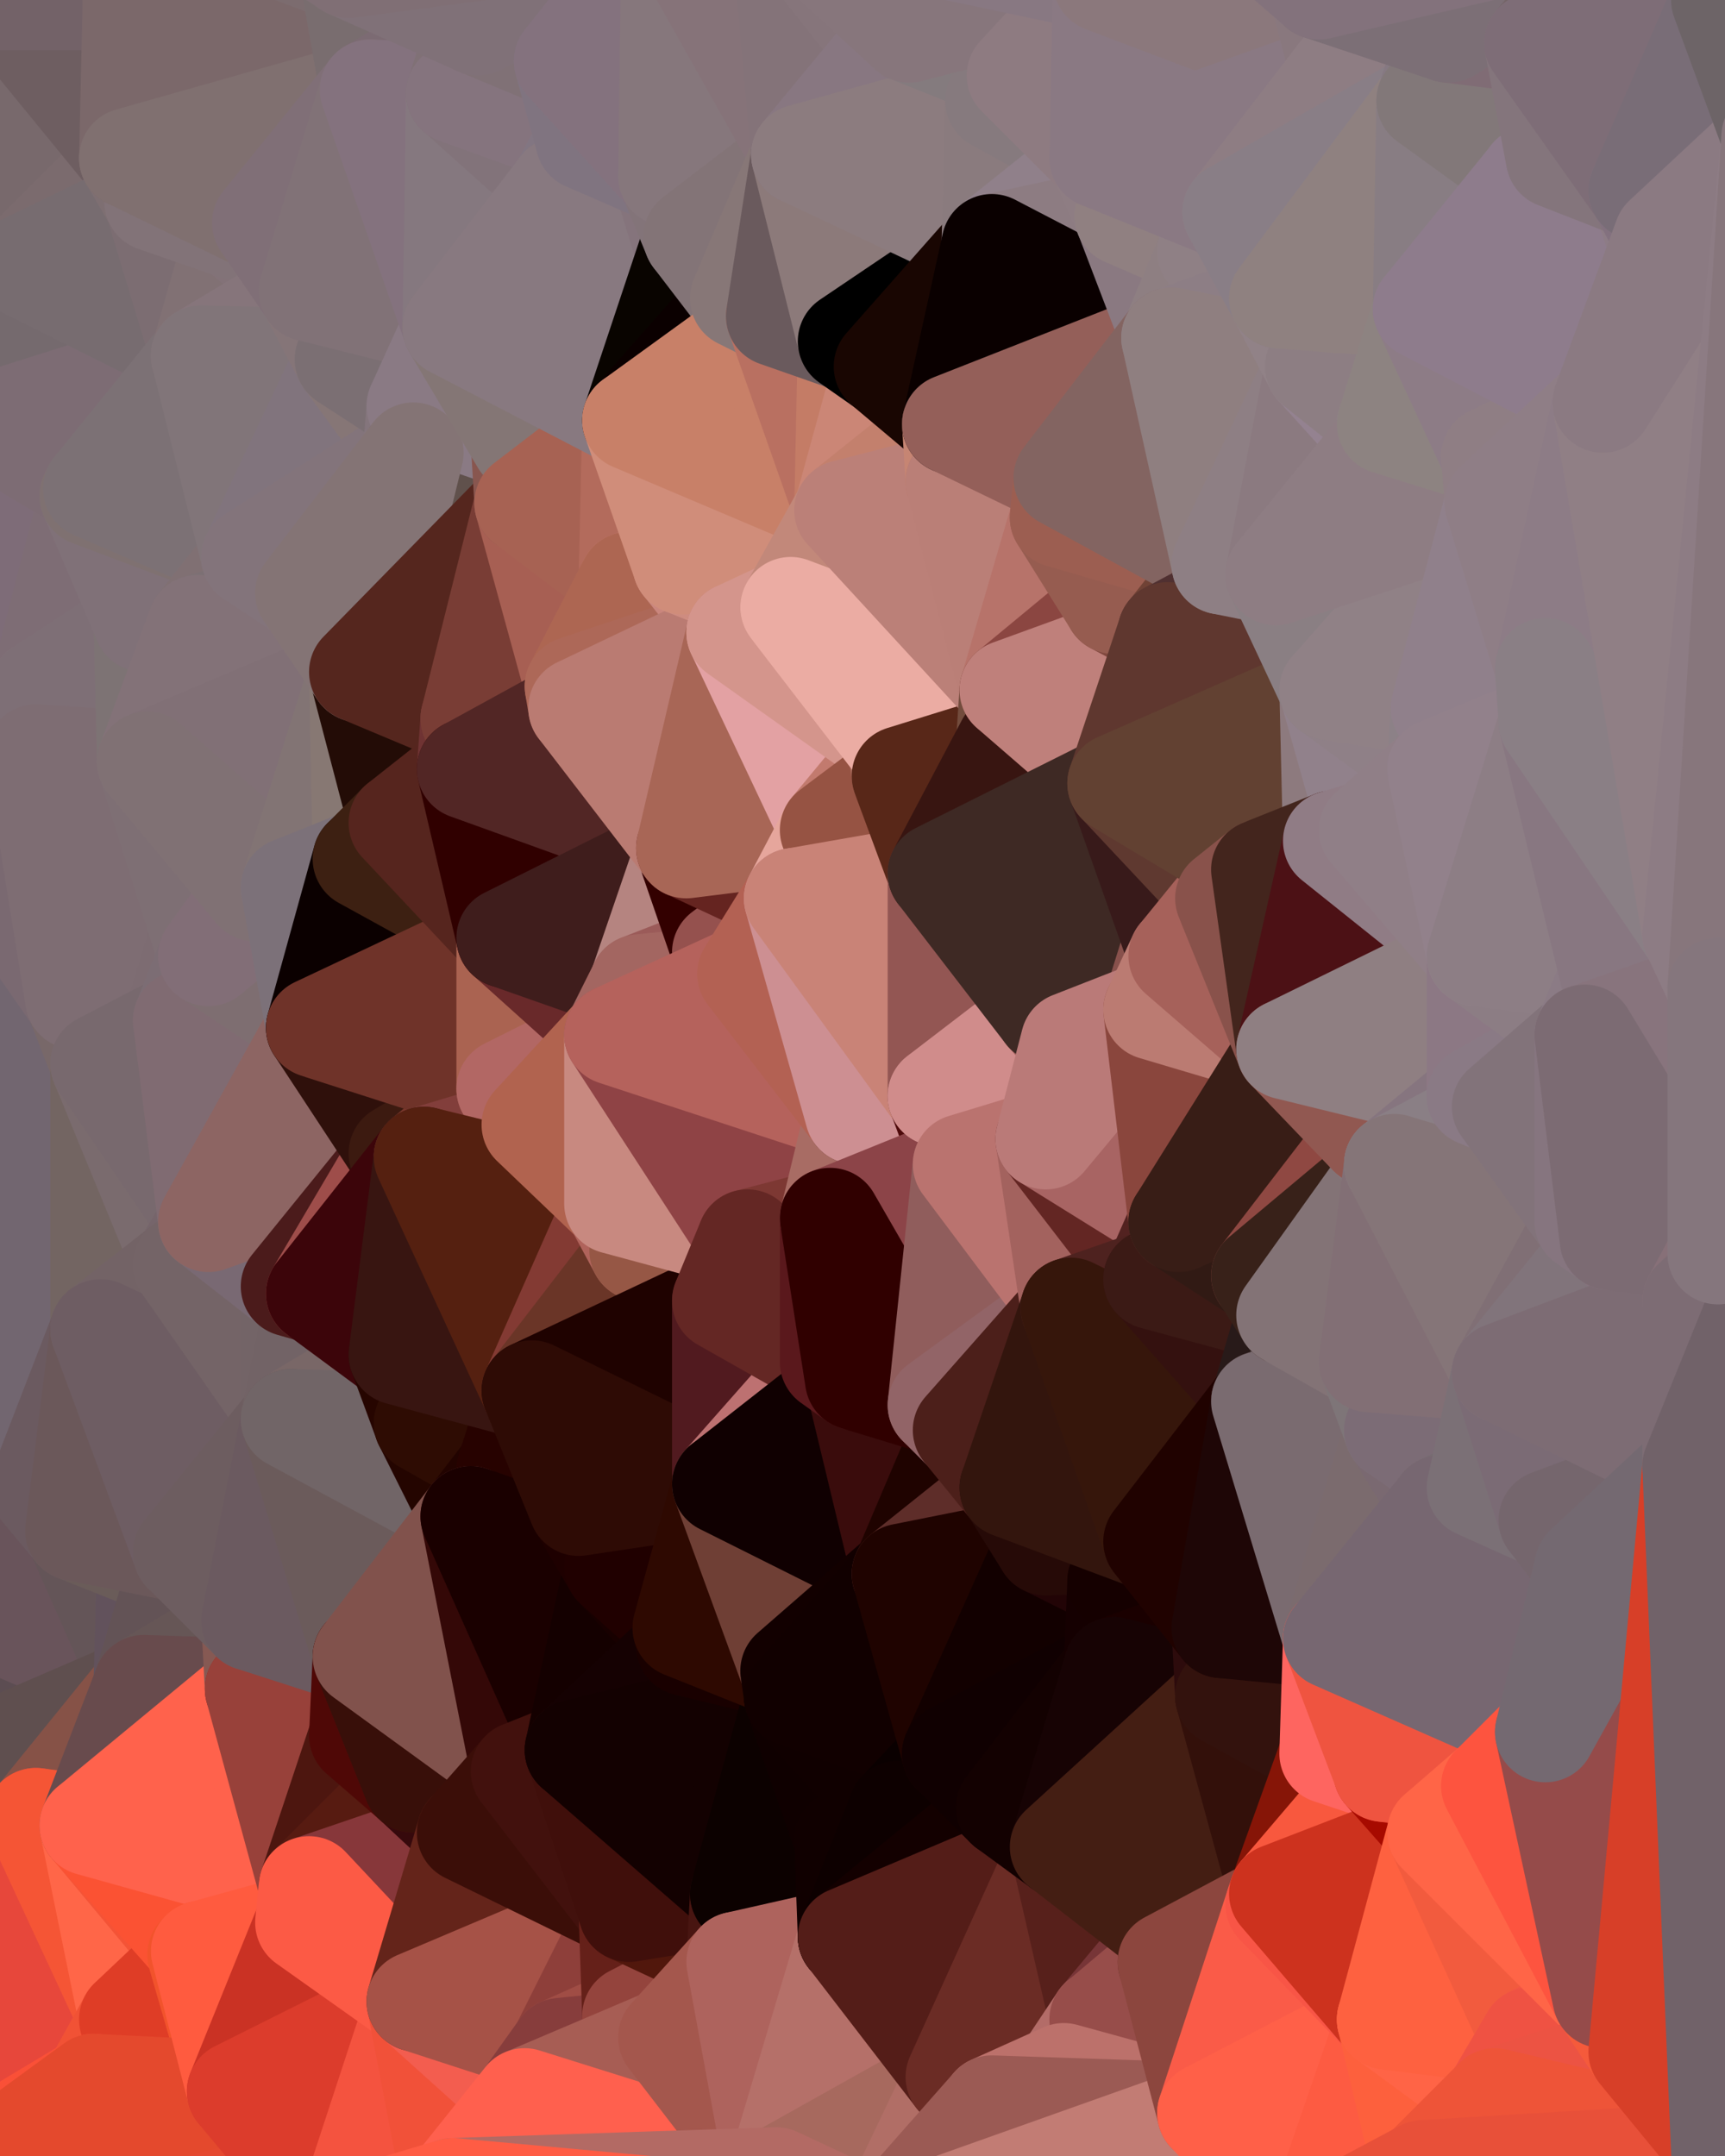 <?xml version="1.0" standalone="yes"?>
<svg width="480" height="600" xmlns="http://www.w3.org/2000/svg" version="1.1" ><polygon points="-34,148 -34,518 -18,222" fill="rgba(123, 108, 113, 1)" stroke="rgba(123, 108, 113, 1)" stroke-width="28" stroke-linejoin="round"/>
		<polygon points="-34,518 -18,444 -18,222" fill="rgba(107, 86, 93, 1)" stroke="rgba(107, 86, 93, 1)" stroke-width="28" stroke-linejoin="round"/>
		<polygon points="-19,204 -34,148 -18,222" fill="rgba(130, 113, 121, 1)" stroke="rgba(130, 113, 121, 1)" stroke-width="28" stroke-linejoin="round"/>
		<polygon points="-34,518 -19,500 -18,444" fill="rgba(88, 77, 81, 1)" stroke="rgba(88, 77, 81, 1)" stroke-width="28" stroke-linejoin="round"/>
		<polygon points="-4,118 -34,148 -3,130" fill="rgba(124, 108, 118, 1)" stroke="rgba(124, 108, 118, 1)" stroke-width="28" stroke-linejoin="round"/>
		<polygon points="-3,574 -34,518 0,599" fill="rgba(241, 81, 55, 1)" stroke="rgba(241, 81, 55, 1)" stroke-width="28" stroke-linejoin="round"/>
		<polygon points="-18,444 -19,500 -4,488" fill="rgba(93, 79, 79, 1)" stroke="rgba(93, 79, 79, 1)" stroke-width="28" stroke-linejoin="round"/>
		<polygon points="-34,148 -4,118 6,74" fill="rgba(123, 108, 113, 1)" stroke="rgba(123, 108, 113, 1)" stroke-width="28" stroke-linejoin="round"/>
		<polygon points="0,0 -34,148 6,74" fill="rgba(118, 102, 112, 1)" stroke="rgba(118, 102, 112, 1)" stroke-width="28" stroke-linejoin="round"/>
		<polygon points="-3,574 0,599 6,592" fill="rgba(244, 82, 44, 1)" stroke="rgba(244, 82, 44, 1)" stroke-width="28" stroke-linejoin="round"/>
		<polygon points="-4,488 -19,500 10,506" fill="rgba(93, 71, 83, 1)" stroke="rgba(93, 71, 83, 1)" stroke-width="28" stroke-linejoin="round"/>
		<polygon points="-19,204 -18,222 10,210" fill="rgba(125, 108, 118, 1)" stroke="rgba(125, 108, 118, 1)" stroke-width="28" stroke-linejoin="round"/>
		<polygon points="-19,204 10,210 11,192" fill="rgba(128, 110, 122, 1)" stroke="rgba(128, 110, 122, 1)" stroke-width="28" stroke-linejoin="round"/>
		<polygon points="-34,148 -19,204 11,192" fill="rgba(126, 109, 117, 1)" stroke="rgba(126, 109, 117, 1)" stroke-width="28" stroke-linejoin="round"/>
		<polygon points="-19,500 -34,518 10,506" fill="rgba(142, 62, 51, 1)" stroke="rgba(142, 62, 51, 1)" stroke-width="28" stroke-linejoin="round"/>
		<polygon points="11,414 -18,444 21,426" fill="rgba(105, 88, 96, 1)" stroke="rgba(105, 88, 96, 1)" stroke-width="28" stroke-linejoin="round"/>
		<polygon points="-3,574 6,592 26,580" fill="rgba(232, 68, 40, 1)" stroke="rgba(232, 68, 40, 1)" stroke-width="28" stroke-linejoin="round"/>
		<polygon points="-3,130 25,138 26,136" fill="rgba(129, 115, 115, 1)" stroke="rgba(129, 115, 115, 1)" stroke-width="28" stroke-linejoin="round"/>
		<polygon points="21,278 28,370 28,296" fill="rgba(117, 102, 107, 1)" stroke="rgba(117, 102, 107, 1)" stroke-width="28" stroke-linejoin="round"/>
		<polygon points="-18,444 11,414 28,370" fill="rgba(108, 91, 99, 1)" stroke="rgba(108, 91, 99, 1)" stroke-width="28" stroke-linejoin="round"/>
		<polygon points="21,278 -18,444 28,370" fill="rgba(112, 95, 103, 1)" stroke="rgba(112, 95, 103, 1)" stroke-width="28" stroke-linejoin="round"/>
		<polygon points="-4,118 -3,130 26,136" fill="rgba(119, 104, 109, 1)" stroke="rgba(119, 104, 109, 1)" stroke-width="28" stroke-linejoin="round"/>
		<polygon points="-3,130 11,192 25,138" fill="rgba(124, 108, 109, 1)" stroke="rgba(124, 108, 109, 1)" stroke-width="28" stroke-linejoin="round"/>
		<polygon points="-18,222 -18,444 21,278" fill="rgba(114, 102, 112, 1)" stroke="rgba(114, 102, 112, 1)" stroke-width="28" stroke-linejoin="round"/>
		<polygon points="-3,130 -34,148 11,192" fill="rgba(126, 108, 120, 1)" stroke="rgba(126, 108, 120, 1)" stroke-width="28" stroke-linejoin="round"/>
		<polygon points="-34,518 -3,574 10,506" fill="rgba(237, 75, 54, 1)" stroke="rgba(237, 75, 54, 1)" stroke-width="28" stroke-linejoin="round"/>
		<polygon points="0,0 6,74 36,44" fill="rgba(120, 105, 108, 1)" stroke="rgba(120, 105, 108, 1)" stroke-width="28" stroke-linejoin="round"/>
		<polygon points="-3,574 26,580 36,562" fill="rgba(248, 74, 50, 1)" stroke="rgba(248, 74, 50, 1)" stroke-width="28" stroke-linejoin="round"/>
		<polygon points="-18,444 -4,488 40,469" fill="rgba(92, 77, 82, 1)" stroke="rgba(92, 77, 82, 1)" stroke-width="28" stroke-linejoin="round"/>
		<polygon points="21,426 -18,444 40,469" fill="rgba(105, 84, 91, 1)" stroke="rgba(105, 84, 91, 1)" stroke-width="28" stroke-linejoin="round"/>
		<polygon points="25,138 11,192 40,173" fill="rgba(126, 109, 117, 1)" stroke="rgba(126, 109, 117, 1)" stroke-width="28" stroke-linejoin="round"/>
		<polygon points="36,44 6,74 43,56" fill="rgba(123, 107, 110, 1)" stroke="rgba(123, 107, 110, 1)" stroke-width="28" stroke-linejoin="round"/>
		<polygon points="11,192 10,210 41,212" fill="rgba(133, 114, 120, 1)" stroke="rgba(133, 114, 120, 1)" stroke-width="28" stroke-linejoin="round"/>
		<polygon points="21,426 40,469 41,434" fill="rgba(100, 85, 88, 1)" stroke="rgba(100, 85, 88, 1)" stroke-width="28" stroke-linejoin="round"/>
		<polygon points="-4,488 10,506 40,469" fill="rgba(95, 79, 79, 1)" stroke="rgba(95, 79, 79, 1)" stroke-width="28" stroke-linejoin="round"/>
		<polygon points="10,506 25,508 40,469" fill="rgba(134, 82, 71, 1)" stroke="rgba(134, 82, 71, 1)" stroke-width="28" stroke-linejoin="round"/>
		<polygon points="0,0 36,44 37,0" fill="rgba(110, 94, 97, 1)" stroke="rgba(110, 94, 97, 1)" stroke-width="28" stroke-linejoin="round"/>
		<polygon points="10,506 -3,574 36,562" fill="rgba(231, 71, 59, 1)" stroke="rgba(231, 71, 59, 1)" stroke-width="28" stroke-linejoin="round"/>
		<polygon points="25,508 10,506 36,562" fill="rgba(245, 85, 53, 1)" stroke="rgba(245, 85, 53, 1)" stroke-width="28" stroke-linejoin="round"/>
		<polygon points="10,210 -18,222 21,278" fill="rgba(122, 105, 113, 1)" stroke="rgba(122, 105, 113, 1)" stroke-width="28" stroke-linejoin="round"/>
		<polygon points="21,278 28,296 51,284" fill="rgba(120, 104, 105, 1)" stroke="rgba(120, 104, 105, 1)" stroke-width="28" stroke-linejoin="round"/>
		<polygon points="40,173 11,192 41,212" fill="rgba(126, 111, 118, 1)" stroke="rgba(126, 111, 118, 1)" stroke-width="28" stroke-linejoin="round"/>
		<polygon points="6,74 -4,118 56,99" fill="rgba(117, 106, 110, 1)" stroke="rgba(117, 106, 110, 1)" stroke-width="28" stroke-linejoin="round"/>
		<polygon points="-4,118 26,136 56,99" fill="rgba(125, 108, 116, 1)" stroke="rgba(125, 108, 116, 1)" stroke-width="28" stroke-linejoin="round"/>
		<polygon points="25,508 36,562 55,544" fill="rgba(255, 102, 72, 1)" stroke="rgba(255, 102, 72, 1)" stroke-width="28" stroke-linejoin="round"/>
		<polygon points="28,296 28,370 51,352" fill="rgba(115, 101, 98, 1)" stroke="rgba(115, 101, 98, 1)" stroke-width="28" stroke-linejoin="round"/>
		<polygon points="41,212 21,278 58,266" fill="rgba(124, 107, 115, 1)" stroke="rgba(124, 107, 115, 1)" stroke-width="28" stroke-linejoin="round"/>
		<polygon points="21,278 51,284 58,266" fill="rgba(125, 108, 114, 1)" stroke="rgba(125, 108, 114, 1)" stroke-width="28" stroke-linejoin="round"/>
		<polygon points="28,296 51,352 58,340" fill="rgba(122, 107, 110, 1)" stroke="rgba(122, 107, 110, 1)" stroke-width="28" stroke-linejoin="round"/>
		<polygon points="43,56 6,74 56,99" fill="rgba(119, 108, 112, 1)" stroke="rgba(119, 108, 112, 1)" stroke-width="28" stroke-linejoin="round"/>
		<polygon points="25,508 55,544 56,543" fill="rgba(244, 83, 54, 1)" stroke="rgba(244, 83, 54, 1)" stroke-width="28" stroke-linejoin="round"/>
		<polygon points="10,210 21,278 41,212" fill="rgba(126, 109, 115, 1)" stroke="rgba(126, 109, 115, 1)" stroke-width="28" stroke-linejoin="round"/>
		<polygon points="36,562 26,580 66,582" fill="rgba(241, 82, 53, 1)" stroke="rgba(241, 82, 53, 1)" stroke-width="28" stroke-linejoin="round"/>
		<polygon points="40,173 41,212 55,174" fill="rgba(125, 115, 116, 1)" stroke="rgba(125, 115, 116, 1)" stroke-width="28" stroke-linejoin="round"/>
		<polygon points="41,434 40,469 51,432" fill="rgba(98, 82, 92, 1)" stroke="rgba(98, 82, 92, 1)" stroke-width="28" stroke-linejoin="round"/>
		<polygon points="21,426 41,434 51,432" fill="rgba(106, 92, 89, 1)" stroke="rgba(106, 92, 89, 1)" stroke-width="28" stroke-linejoin="round"/>
		<polygon points="51,432 40,469 70,451" fill="rgba(99, 83, 86, 1)" stroke="rgba(99, 83, 86, 1)" stroke-width="28" stroke-linejoin="round"/>
		<polygon points="40,173 55,174 70,155" fill="rgba(127, 112, 117, 1)" stroke="rgba(127, 112, 117, 1)" stroke-width="28" stroke-linejoin="round"/>
		<polygon points="25,138 40,173 70,155" fill="rgba(128, 113, 120, 1)" stroke="rgba(128, 113, 120, 1)" stroke-width="28" stroke-linejoin="round"/>
		<polygon points="43,56 56,99 66,64" fill="rgba(124, 109, 114, 1)" stroke="rgba(124, 109, 114, 1)" stroke-width="28" stroke-linejoin="round"/>
		<polygon points="41,212 58,266 71,248" fill="rgba(126, 111, 116, 1)" stroke="rgba(126, 111, 116, 1)" stroke-width="28" stroke-linejoin="round"/>
		<polygon points="26,136 25,138 70,155" fill="rgba(127, 113, 113, 1)" stroke="rgba(127, 113, 113, 1)" stroke-width="28" stroke-linejoin="round"/>
		<polygon points="0,0 37,0 67,-29" fill="rgba(115, 98, 104, 1)" stroke="rgba(115, 98, 104, 1)" stroke-width="28" stroke-linejoin="round"/>
		<polygon points="11,414 21,426 28,370" fill="rgba(107, 90, 96, 1)" stroke="rgba(107, 90, 96, 1)" stroke-width="28" stroke-linejoin="round"/>
		<polygon points="70,451 40,469 71,470" fill="rgba(102, 86, 86, 1)" stroke="rgba(102, 86, 86, 1)" stroke-width="28" stroke-linejoin="round"/>
		<polygon points="55,544 36,562 66,582" fill="rgba(223, 61, 38, 1)" stroke="rgba(223, 61, 38, 1)" stroke-width="28" stroke-linejoin="round"/>
		<polygon points="51,284 28,296 58,340" fill="rgba(120, 105, 110, 1)" stroke="rgba(120, 105, 110, 1)" stroke-width="28" stroke-linejoin="round"/>
		<polygon points="28,370 21,426 51,432" fill="rgba(107, 88, 90, 1)" stroke="rgba(107, 88, 90, 1)" stroke-width="28" stroke-linejoin="round"/>
		<polygon points="58,340 51,352 81,358" fill="rgba(118, 101, 107, 1)" stroke="rgba(118, 101, 107, 1)" stroke-width="28" stroke-linejoin="round"/>
		<polygon points="51,352 28,370 81,395" fill="rgba(115, 99, 102, 1)" stroke="rgba(115, 99, 102, 1)" stroke-width="28" stroke-linejoin="round"/>
		<polygon points="28,370 51,432 81,395" fill="rgba(110, 93, 99, 1)" stroke="rgba(110, 93, 99, 1)" stroke-width="28" stroke-linejoin="round"/>
		<polygon points="56,99 26,136 70,155" fill="rgba(124, 113, 117, 1)" stroke="rgba(124, 113, 117, 1)" stroke-width="28" stroke-linejoin="round"/>
		<polygon points="56,543 85,535 86,525" fill="rgba(236, 77, 55, 1)" stroke="rgba(236, 77, 55, 1)" stroke-width="28" stroke-linejoin="round"/>
		<polygon points="66,64 56,99 86,81" fill="rgba(129, 113, 116, 1)" stroke="rgba(129, 113, 116, 1)" stroke-width="28" stroke-linejoin="round"/>
		<polygon points="73,62 66,64 86,81" fill="rgba(131, 114, 120, 1)" stroke="rgba(131, 114, 120, 1)" stroke-width="28" stroke-linejoin="round"/>
		<polygon points="70,155 55,174 85,165" fill="rgba(128, 112, 115, 1)" stroke="rgba(128, 112, 115, 1)" stroke-width="28" stroke-linejoin="round"/>
		<polygon points="40,469 25,508 71,470" fill="rgba(104, 75, 77, 1)" stroke="rgba(104, 75, 77, 1)" stroke-width="28" stroke-linejoin="round"/>
		<polygon points="58,266 51,284 88,286" fill="rgba(124, 109, 116, 1)" stroke="rgba(124, 109, 116, 1)" stroke-width="28" stroke-linejoin="round"/>
		<polygon points="25,508 56,543 86,525" fill="rgba(251, 82, 51, 1)" stroke="rgba(251, 82, 51, 1)" stroke-width="28" stroke-linejoin="round"/>
		<polygon points="71,470 25,508 86,525" fill="rgba(255, 98, 76, 1)" stroke="rgba(255, 98, 76, 1)" stroke-width="28" stroke-linejoin="round"/>
		<polygon points="51,352 81,395 81,358" fill="rgba(116, 100, 103, 1)" stroke="rgba(116, 100, 103, 1)" stroke-width="28" stroke-linejoin="round"/>
		<polygon points="36,44 43,56 73,62" fill="rgba(126, 111, 114, 1)" stroke="rgba(126, 111, 114, 1)" stroke-width="28" stroke-linejoin="round"/>
		<polygon points="43,56 66,64 73,62" fill="rgba(130, 115, 120, 1)" stroke="rgba(130, 115, 120, 1)" stroke-width="28" stroke-linejoin="round"/>
		<polygon points="56,543 55,544 66,582" fill="rgba(242, 83, 44, 1)" stroke="rgba(242, 83, 44, 1)" stroke-width="28" stroke-linejoin="round"/>
		<polygon points="6,592 0,599 26,580" fill="rgba(250, 80, 55, 1)" stroke="rgba(250, 80, 55, 1)" stroke-width="28" stroke-linejoin="round"/>
		<polygon points="86,81 56,99 96,100" fill="rgba(134, 117, 123, 1)" stroke="rgba(134, 117, 123, 1)" stroke-width="28" stroke-linejoin="round"/>
		<polygon points="67,-29 37,0 97,-9" fill="rgba(119, 103, 104, 1)" stroke="rgba(119, 103, 104, 1)" stroke-width="28" stroke-linejoin="round"/>
		<polygon points="66,582 0,599 96,618" fill="rgba(229, 73, 48, 1)" stroke="rgba(229, 73, 48, 1)" stroke-width="28" stroke-linejoin="round"/>
		<polygon points="81,358 81,395 88,360" fill="rgba(115, 100, 103, 1)" stroke="rgba(115, 100, 103, 1)" stroke-width="28" stroke-linejoin="round"/>
		<polygon points="51,284 58,340 88,286" fill="rgba(128, 107, 114, 1)" stroke="rgba(128, 107, 114, 1)" stroke-width="28" stroke-linejoin="round"/>
		<polygon points="81,247 58,266 88,286" fill="rgba(126, 110, 113, 1)" stroke="rgba(126, 110, 113, 1)" stroke-width="28" stroke-linejoin="round"/>
		<polygon points="71,248 58,266 81,247" fill="rgba(130, 110, 119, 1)" stroke="rgba(130, 110, 119, 1)" stroke-width="28" stroke-linejoin="round"/>
		<polygon points="26,580 0,599 66,582" fill="rgba(228, 73, 45, 1)" stroke="rgba(228, 73, 45, 1)" stroke-width="28" stroke-linejoin="round"/>
		<polygon points="85,165 55,174 100,187" fill="rgba(124, 112, 116, 1)" stroke="rgba(124, 112, 116, 1)" stroke-width="28" stroke-linejoin="round"/>
		<polygon points="70,451 71,470 101,461" fill="rgba(134, 89, 83, 1)" stroke="rgba(134, 89, 83, 1)" stroke-width="28" stroke-linejoin="round"/>
		<polygon points="56,543 66,582 85,535" fill="rgba(255, 91, 63, 1)" stroke="rgba(255, 91, 63, 1)" stroke-width="28" stroke-linejoin="round"/>
		<polygon points="97,-9 37,0 103,25" fill="rgba(124, 108, 111, 1)" stroke="rgba(124, 108, 111, 1)" stroke-width="28" stroke-linejoin="round"/>
		<polygon points="37,0 36,44 103,25" fill="rgba(123, 104, 106, 1)" stroke="rgba(123, 104, 106, 1)" stroke-width="28" stroke-linejoin="round"/>
		<polygon points="36,44 73,62 103,25" fill="rgba(128, 112, 112, 1)" stroke="rgba(128, 112, 112, 1)" stroke-width="28" stroke-linejoin="round"/>
		<polygon points="71,470 100,483 101,461" fill="rgba(157, 24, 19, 1)" stroke="rgba(157, 24, 19, 1)" stroke-width="28" stroke-linejoin="round"/>
		<polygon points="71,470 86,525 100,483" fill="rgba(152, 65, 58, 1)" stroke="rgba(152, 65, 58, 1)" stroke-width="28" stroke-linejoin="round"/>
		<polygon points="55,174 41,212 100,187" fill="rgba(131, 114, 120, 1)" stroke="rgba(131, 114, 120, 1)" stroke-width="28" stroke-linejoin="round"/>
		<polygon points="41,212 81,247 100,187" fill="rgba(129, 112, 118, 1)" stroke="rgba(129, 112, 118, 1)" stroke-width="28" stroke-linejoin="round"/>
		<polygon points="56,99 70,155 96,100" fill="rgba(129, 117, 121, 1)" stroke="rgba(129, 117, 121, 1)" stroke-width="28" stroke-linejoin="round"/>
		<polygon points="41,212 71,248 81,247" fill="rgba(128, 113, 116, 1)" stroke="rgba(128, 113, 116, 1)" stroke-width="28" stroke-linejoin="round"/>
		<polygon points="51,432 70,451 81,395" fill="rgba(109, 93, 96, 1)" stroke="rgba(109, 93, 96, 1)" stroke-width="28" stroke-linejoin="round"/>
		<polygon points="58,340 81,358 111,321" fill="rgba(121, 105, 115, 1)" stroke="rgba(121, 105, 115, 1)" stroke-width="28" stroke-linejoin="round"/>
		<polygon points="88,286 58,340 111,321" fill="rgba(141, 101, 99, 1)" stroke="rgba(141, 101, 99, 1)" stroke-width="28" stroke-linejoin="round"/>
		<polygon points="88,360 81,395 111,377" fill="rgba(114, 99, 102, 1)" stroke="rgba(114, 99, 102, 1)" stroke-width="28" stroke-linejoin="round"/>
		<polygon points="100,187 81,247 101,239" fill="rgba(130, 116, 116, 1)" stroke="rgba(130, 116, 116, 1)" stroke-width="28" stroke-linejoin="round"/>
		<polygon points="96,100 70,155 115,126" fill="rgba(129, 116, 125, 1)" stroke="rgba(129, 116, 125, 1)" stroke-width="28" stroke-linejoin="round"/>
		<polygon points="81,358 88,360 111,321" fill="rgba(75, 27, 27, 1)" stroke="rgba(75, 27, 27, 1)" stroke-width="28" stroke-linejoin="round"/>
		<polygon points="100,187 101,239 111,229" fill="rgba(135, 120, 115, 1)" stroke="rgba(135, 120, 115, 1)" stroke-width="28" stroke-linejoin="round"/>
		<polygon points="96,100 115,126 116,113" fill="rgba(134, 118, 118, 1)" stroke="rgba(134, 118, 118, 1)" stroke-width="28" stroke-linejoin="round"/>
		<polygon points="85,535 66,582 116,557" fill="rgba(202, 50, 36, 1)" stroke="rgba(202, 50, 36, 1)" stroke-width="28" stroke-linejoin="round"/>
		<polygon points="100,483 86,525 115,496" fill="rgba(77, 22, 15, 1)" stroke="rgba(77, 22, 15, 1)" stroke-width="28" stroke-linejoin="round"/>
		<polygon points="111,377 81,395 118,396" fill="rgba(121, 103, 103, 1)" stroke="rgba(121, 103, 103, 1)" stroke-width="28" stroke-linejoin="round"/>
		<polygon points="70,155 85,165 115,126" fill="rgba(131, 116, 123, 1)" stroke="rgba(131, 116, 123, 1)" stroke-width="28" stroke-linejoin="round"/>
		<polygon points="81,247 88,286 101,239" fill="rgba(124, 113, 121, 1)" stroke="rgba(124, 113, 121, 1)" stroke-width="28" stroke-linejoin="round"/>
		<polygon points="86,81 96,100 126,91" fill="rgba(133, 117, 120, 1)" stroke="rgba(133, 117, 120, 1)" stroke-width="28" stroke-linejoin="round"/>
		<polygon points="96,100 116,113 126,91" fill="rgba(123, 111, 115, 1)" stroke="rgba(123, 111, 115, 1)" stroke-width="28" stroke-linejoin="round"/>
		<polygon points="81,395 70,451 101,461" fill="rgba(107, 90, 96, 1)" stroke="rgba(107, 90, 96, 1)" stroke-width="28" stroke-linejoin="round"/>
		<polygon points="100,187 130,214 131,200" fill="rgba(69, 30, 25, 1)" stroke="rgba(69, 30, 25, 1)" stroke-width="28" stroke-linejoin="round"/>
		<polygon points="81,395 101,461 131,422" fill="rgba(107, 91, 91, 1)" stroke="rgba(107, 91, 91, 1)" stroke-width="28" stroke-linejoin="round"/>
		<polygon points="118,396 81,395 131,422" fill="rgba(113, 101, 103, 1)" stroke="rgba(113, 101, 103, 1)" stroke-width="28" stroke-linejoin="round"/>
		<polygon points="115,496 86,525 130,510" fill="rgba(87, 27, 17, 1)" stroke="rgba(87, 27, 17, 1)" stroke-width="28" stroke-linejoin="round"/>
		<polygon points="100,187 111,229 130,214" fill="rgba(35, 12, 6, 1)" stroke="rgba(35, 12, 6, 1)" stroke-width="28" stroke-linejoin="round"/>
		<polygon points="66,582 96,618 116,557" fill="rgba(220, 60, 44, 1)" stroke="rgba(220, 60, 44, 1)" stroke-width="28" stroke-linejoin="round"/>
		<polygon points="97,-9 103,25 133,7" fill="rgba(121, 109, 111, 1)" stroke="rgba(121, 109, 111, 1)" stroke-width="28" stroke-linejoin="round"/>
		<polygon points="103,25 127,26 133,7" fill="rgba(124, 107, 115, 1)" stroke="rgba(124, 107, 115, 1)" stroke-width="28" stroke-linejoin="round"/>
		<polygon points="86,525 116,557 130,510" fill="rgba(135, 55, 58, 1)" stroke="rgba(135, 55, 58, 1)" stroke-width="28" stroke-linejoin="round"/>
		<polygon points="116,557 96,618 126,609" fill="rgba(244, 83, 63, 1)" stroke="rgba(244, 83, 63, 1)" stroke-width="28" stroke-linejoin="round"/>
		<polygon points="111,321 88,360 118,322" fill="rgba(158, 77, 74, 1)" stroke="rgba(158, 77, 74, 1)" stroke-width="28" stroke-linejoin="round"/>
		<polygon points="86,525 85,535 116,557" fill="rgba(252, 90, 69, 1)" stroke="rgba(252, 90, 69, 1)" stroke-width="28" stroke-linejoin="round"/>
		<polygon points="73,62 86,81 103,25" fill="rgba(128, 111, 119, 1)" stroke="rgba(128, 111, 119, 1)" stroke-width="28" stroke-linejoin="round"/>
		<polygon points="118,396 131,422 141,409" fill="rgba(36, 5, 0, 1)" stroke="rgba(36, 5, 0, 1)" stroke-width="28" stroke-linejoin="round"/>
		<polygon points="88,286 111,321 141,303" fill="rgba(47, 16, 11, 1)" stroke="rgba(47, 16, 11, 1)" stroke-width="28" stroke-linejoin="round"/>
		<polygon points="111,321 118,322 141,303" fill="rgba(60, 26, 16, 1)" stroke="rgba(60, 26, 16, 1)" stroke-width="28" stroke-linejoin="round"/>
		<polygon points="101,239 88,286 141,261" fill="rgba(11, 0, 0, 1)" stroke="rgba(11, 0, 0, 1)" stroke-width="28" stroke-linejoin="round"/>
		<polygon points="111,229 101,239 141,261" fill="rgba(61, 32, 18, 1)" stroke="rgba(61, 32, 18, 1)" stroke-width="28" stroke-linejoin="round"/>
		<polygon points="88,360 111,377 118,322" fill="rgba(60, 5, 10, 1)" stroke="rgba(60, 5, 10, 1)" stroke-width="28" stroke-linejoin="round"/>
		<polygon points="115,496 130,510 145,493" fill="rgba(54, 9, 12, 1)" stroke="rgba(54, 9, 12, 1)" stroke-width="28" stroke-linejoin="round"/>
		<polygon points="116,113 115,126 145,123" fill="rgba(132, 117, 124, 1)" stroke="rgba(132, 117, 124, 1)" stroke-width="28" stroke-linejoin="round"/>
		<polygon points="101,461 100,483 115,496" fill="rgba(79, 8, 6, 1)" stroke="rgba(79, 8, 6, 1)" stroke-width="28" stroke-linejoin="round"/>
		<polygon points="145,123 115,126 146,140" fill="rgba(61, 46, 49, 1)" stroke="rgba(61, 46, 49, 1)" stroke-width="28" stroke-linejoin="round"/>
		<polygon points="116,557 126,609 146,584" fill="rgba(241, 81, 57, 1)" stroke="rgba(241, 81, 57, 1)" stroke-width="28" stroke-linejoin="round"/>
		<polygon points="103,25 86,81 126,91" fill="rgba(129, 114, 119, 1)" stroke="rgba(129, 114, 119, 1)" stroke-width="28" stroke-linejoin="round"/>
		<polygon points="141,303 118,322 148,313" fill="rgba(121, 55, 43, 1)" stroke="rgba(121, 55, 43, 1)" stroke-width="28" stroke-linejoin="round"/>
		<polygon points="111,377 118,396 148,387" fill="rgba(38, 5, 0, 1)" stroke="rgba(38, 5, 0, 1)" stroke-width="28" stroke-linejoin="round"/>
		<polygon points="118,396 141,409 148,387" fill="rgba(46, 12, 3, 1)" stroke="rgba(46, 12, 3, 1)" stroke-width="28" stroke-linejoin="round"/>
		<polygon points="115,126 100,187 146,140" fill="rgba(96, 81, 76, 1)" stroke="rgba(96, 81, 76, 1)" stroke-width="28" stroke-linejoin="round"/>
		<polygon points="101,461 115,496 145,493" fill="rgba(56, 15, 9, 1)" stroke="rgba(56, 15, 9, 1)" stroke-width="28" stroke-linejoin="round"/>
		<polygon points="126,91 116,113 145,123" fill="rgba(138, 122, 132, 1)" stroke="rgba(138, 122, 132, 1)" stroke-width="28" stroke-linejoin="round"/>
		<polygon points="141,261 88,286 141,303" fill="rgba(111, 51, 41, 1)" stroke="rgba(111, 51, 41, 1)" stroke-width="28" stroke-linejoin="round"/>
		<polygon points="103,25 126,91 127,26" fill="rgba(132, 114, 126, 1)" stroke="rgba(132, 114, 126, 1)" stroke-width="28" stroke-linejoin="round"/>
		<polygon points="85,165 100,187 115,126" fill="rgba(132, 116, 117, 1)" stroke="rgba(132, 116, 117, 1)" stroke-width="28" stroke-linejoin="round"/>
		<polygon points="116,557 146,584 156,570" fill="rgba(243, 93, 79, 1)" stroke="rgba(243, 93, 79, 1)" stroke-width="28" stroke-linejoin="round"/>
		<polygon points="127,26 126,91 156,52" fill="rgba(133, 120, 127, 1)" stroke="rgba(133, 120, 127, 1)" stroke-width="28" stroke-linejoin="round"/>
		<polygon points="133,7 127,26 157,17" fill="rgba(128, 113, 118, 1)" stroke="rgba(128, 113, 118, 1)" stroke-width="28" stroke-linejoin="round"/>
		<polygon points="100,187 131,200 146,140" fill="rgba(85, 38, 30, 1)" stroke="rgba(85, 38, 30, 1)" stroke-width="28" stroke-linejoin="round"/>
		<polygon points="130,214 111,229 141,261" fill="rgba(86, 37, 30, 1)" stroke="rgba(86, 37, 30, 1)" stroke-width="28" stroke-linejoin="round"/>
		<polygon points="141,409 131,422 161,419" fill="rgba(34, 3, 0, 1)" stroke="rgba(34, 3, 0, 1)" stroke-width="28" stroke-linejoin="round"/>
		<polygon points="160,191 131,200 161,197" fill="rgba(122, 62, 54, 1)" stroke="rgba(122, 62, 54, 1)" stroke-width="28" stroke-linejoin="round"/>
		<polygon points="127,26 156,52 163,39" fill="rgba(130, 115, 122, 1)" stroke="rgba(130, 115, 122, 1)" stroke-width="28" stroke-linejoin="round"/>
		<polygon points="157,17 127,26 163,39" fill="rgba(133, 116, 126, 1)" stroke="rgba(133, 116, 126, 1)" stroke-width="28" stroke-linejoin="round"/>
		<polygon points="131,200 130,214 161,197" fill="rgba(111, 51, 51, 1)" stroke="rgba(111, 51, 51, 1)" stroke-width="28" stroke-linejoin="round"/>
		<polygon points="146,140 131,200 160,191" fill="rgba(121, 61, 53, 1)" stroke="rgba(121, 61, 53, 1)" stroke-width="28" stroke-linejoin="round"/>
		<polygon points="148,313 118,322 171,335" fill="rgba(130, 62, 59, 1)" stroke="rgba(130, 62, 59, 1)" stroke-width="28" stroke-linejoin="round"/>
		<polygon points="161,419 131,422 171,436" fill="rgba(34, 0, 1, 1)" stroke="rgba(34, 0, 1, 1)" stroke-width="28" stroke-linejoin="round"/>
		<polygon points="141,261 141,303 171,288" fill="rgba(170, 99, 81, 1)" stroke="rgba(170, 99, 81, 1)" stroke-width="28" stroke-linejoin="round"/>
		<polygon points="141,303 148,313 171,288" fill="rgba(178, 103, 100, 1)" stroke="rgba(178, 103, 100, 1)" stroke-width="28" stroke-linejoin="round"/>
		<polygon points="148,387 141,409 161,419" fill="rgba(39, 2, 0, 1)" stroke="rgba(39, 2, 0, 1)" stroke-width="28" stroke-linejoin="round"/>
		<polygon points="118,322 111,377 148,387" fill="rgba(56, 21, 17, 1)" stroke="rgba(56, 21, 17, 1)" stroke-width="28" stroke-linejoin="round"/>
		<polygon points="131,422 101,461 145,493" fill="rgba(129, 82, 76, 1)" stroke="rgba(129, 82, 76, 1)" stroke-width="28" stroke-linejoin="round"/>
		<polygon points="130,510 116,557 175,532" fill="rgba(100, 36, 26, 1)" stroke="rgba(100, 36, 26, 1)" stroke-width="28" stroke-linejoin="round"/>
		<polygon points="146,140 160,191 175,162" fill="rgba(167, 95, 83, 1)" stroke="rgba(167, 95, 83, 1)" stroke-width="28" stroke-linejoin="round"/>
		<polygon points="118,322 148,387 171,335" fill="rgba(85, 32, 16, 1)" stroke="rgba(85, 32, 16, 1)" stroke-width="28" stroke-linejoin="round"/>
		<polygon points="131,422 145,493 160,487" fill="rgba(52, 8, 7, 1)" stroke="rgba(52, 8, 7, 1)" stroke-width="28" stroke-linejoin="round"/>
		<polygon points="116,557 156,570 175,532" fill="rgba(166, 82, 71, 1)" stroke="rgba(166, 82, 71, 1)" stroke-width="28" stroke-linejoin="round"/>
		<polygon points="131,422 160,487 171,436" fill="rgba(26, 0, 0, 1)" stroke="rgba(26, 0, 0, 1)" stroke-width="28" stroke-linejoin="round"/>
		<polygon points="171,335 148,387 178,348" fill="rgba(131, 58, 51, 1)" stroke="rgba(131, 58, 51, 1)" stroke-width="28" stroke-linejoin="round"/>
		<polygon points="141,261 171,288 178,274" fill="rgba(105, 41, 42, 1)" stroke="rgba(105, 41, 42, 1)" stroke-width="28" stroke-linejoin="round"/>
		<polygon points="145,123 146,140 176,117" fill="rgba(136, 86, 79, 1)" stroke="rgba(136, 86, 79, 1)" stroke-width="28" stroke-linejoin="round"/>
		<polygon points="126,91 145,123 176,117" fill="rgba(132, 118, 117, 1)" stroke="rgba(132, 118, 117, 1)" stroke-width="28" stroke-linejoin="round"/>
		<polygon points="175,532 156,570 176,561" fill="rgba(142, 63, 58, 1)" stroke="rgba(142, 63, 58, 1)" stroke-width="28" stroke-linejoin="round"/>
		<polygon points="145,493 130,510 175,532" fill="rgba(59, 14, 8, 1)" stroke="rgba(59, 14, 8, 1)" stroke-width="28" stroke-linejoin="round"/>
		<polygon points="160,487 145,493 175,532" fill="rgba(66, 17, 13, 1)" stroke="rgba(66, 17, 13, 1)" stroke-width="28" stroke-linejoin="round"/>
		<polygon points="163,39 156,52 186,49" fill="rgba(130, 118, 130, 1)" stroke="rgba(130, 118, 130, 1)" stroke-width="28" stroke-linejoin="round"/>
		<polygon points="133,7 157,17 187,-21" fill="rgba(128, 113, 118, 1)" stroke="rgba(128, 113, 118, 1)" stroke-width="28" stroke-linejoin="round"/>
		<polygon points="176,561 156,570 186,567" fill="rgba(160, 77, 69, 1)" stroke="rgba(160, 77, 69, 1)" stroke-width="28" stroke-linejoin="round"/>
		<polygon points="171,436 160,487 191,458" fill="rgba(20, 0, 0, 1)" stroke="rgba(20, 0, 0, 1)" stroke-width="28" stroke-linejoin="round"/>
		<polygon points="190,453 171,436 191,458" fill="rgba(24, 0, 0, 1)" stroke="rgba(24, 0, 0, 1)" stroke-width="28" stroke-linejoin="round"/>
		<polygon points="130,214 141,261 191,236" fill="rgba(48, 0, 0, 1)" stroke="rgba(48, 0, 0, 1)" stroke-width="28" stroke-linejoin="round"/>
		<polygon points="161,197 130,214 191,236" fill="rgba(82, 38, 37, 1)" stroke="rgba(82, 38, 37, 1)" stroke-width="28" stroke-linejoin="round"/>
		<polygon points="146,140 175,162 176,117" fill="rgba(167, 98, 83, 1)" stroke="rgba(167, 98, 83, 1)" stroke-width="28" stroke-linejoin="round"/>
		<polygon points="156,52 176,117 193,66" fill="rgba(135, 124, 128, 1)" stroke="rgba(135, 124, 128, 1)" stroke-width="28" stroke-linejoin="round"/>
		<polygon points="186,49 156,52 193,66" fill="rgba(133, 116, 124, 1)" stroke="rgba(133, 116, 124, 1)" stroke-width="28" stroke-linejoin="round"/>
		<polygon points="141,261 178,274 191,236" fill="rgba(63, 29, 28, 1)" stroke="rgba(63, 29, 28, 1)" stroke-width="28" stroke-linejoin="round"/>
		<polygon points="176,117 175,162 190,157" fill="rgba(179, 107, 92, 1)" stroke="rgba(179, 107, 92, 1)" stroke-width="28" stroke-linejoin="round"/>
		<polygon points="97,-9 133,7 187,-21" fill="rgba(128, 113, 120, 1)" stroke="rgba(128, 113, 120, 1)" stroke-width="28" stroke-linejoin="round"/>
		<polygon points="156,52 126,91 176,117" fill="rgba(136, 121, 128, 1)" stroke="rgba(136, 121, 128, 1)" stroke-width="28" stroke-linejoin="round"/>
		<polygon points="171,288 148,313 171,335" fill="rgba(177, 99, 79, 1)" stroke="rgba(177, 99, 79, 1)" stroke-width="28" stroke-linejoin="round"/>
		<polygon points="191,236 178,274 201,265" fill="rgba(181, 132, 128, 1)" stroke="rgba(181, 132, 128, 1)" stroke-width="28" stroke-linejoin="round"/>
		<polygon points="161,419 171,436 201,413" fill="rgba(30, 0, 0, 1)" stroke="rgba(30, 0, 0, 1)" stroke-width="28" stroke-linejoin="round"/>
		<polygon points="156,570 146,584 186,567" fill="rgba(135, 61, 60, 1)" stroke="rgba(135, 61, 60, 1)" stroke-width="28" stroke-linejoin="round"/>
		<polygon points="190,157 175,162 205,176" fill="rgba(197, 124, 109, 1)" stroke="rgba(197, 124, 109, 1)" stroke-width="28" stroke-linejoin="round"/>
		<polygon points="175,532 176,561 205,546" fill="rgba(101, 32, 25, 1)" stroke="rgba(101, 32, 25, 1)" stroke-width="28" stroke-linejoin="round"/>
		<polygon points="176,561 186,567 205,546" fill="rgba(148, 68, 61, 1)" stroke="rgba(148, 68, 61, 1)" stroke-width="28" stroke-linejoin="round"/>
		<polygon points="178,348 148,387 201,362" fill="rgba(106, 53, 39, 1)" stroke="rgba(106, 53, 39, 1)" stroke-width="28" stroke-linejoin="round"/>
		<polygon points="193,66 176,117 206,83" fill="rgba(9, 4, 0, 1)" stroke="rgba(9, 4, 0, 1)" stroke-width="28" stroke-linejoin="round"/>
		<polygon points="175,162 160,191 205,176" fill="rgba(173, 102, 82, 1)" stroke="rgba(173, 102, 82, 1)" stroke-width="28" stroke-linejoin="round"/>
		<polygon points="201,265 178,274 208,271" fill="rgba(155, 91, 89, 1)" stroke="rgba(155, 91, 89, 1)" stroke-width="28" stroke-linejoin="round"/>
		<polygon points="171,335 178,348 208,345" fill="rgba(176, 99, 91, 1)" stroke="rgba(176, 99, 91, 1)" stroke-width="28" stroke-linejoin="round"/>
		<polygon points="178,348 201,362 208,345" fill="rgba(150, 87, 69, 1)" stroke="rgba(150, 87, 69, 1)" stroke-width="28" stroke-linejoin="round"/>
		<polygon points="175,532 205,546 206,527" fill="rgba(81, 23, 12, 1)" stroke="rgba(81, 23, 12, 1)" stroke-width="28" stroke-linejoin="round"/>
		<polygon points="160,191 161,197 205,176" fill="rgba(173, 104, 88, 1)" stroke="rgba(173, 104, 88, 1)" stroke-width="28" stroke-linejoin="round"/>
		<polygon points="148,387 201,413 201,362" fill="rgba(31, 2, 0, 1)" stroke="rgba(31, 2, 0, 1)" stroke-width="28" stroke-linejoin="round"/>
		<polygon points="171,436 190,453 201,413" fill="rgba(32, 0, 0, 1)" stroke="rgba(32, 0, 0, 1)" stroke-width="28" stroke-linejoin="round"/>
		<polygon points="148,387 161,419 201,413" fill="rgba(46, 11, 5, 1)" stroke="rgba(46, 11, 5, 1)" stroke-width="28" stroke-linejoin="round"/>
		<polygon points="157,17 163,39 186,49" fill="rgba(128, 116, 128, 1)" stroke="rgba(128, 116, 128, 1)" stroke-width="28" stroke-linejoin="round"/>
		<polygon points="186,567 146,584 216,606" fill="rgba(167, 93, 84, 1)" stroke="rgba(167, 93, 84, 1)" stroke-width="28" stroke-linejoin="round"/>
		<polygon points="146,584 126,609 216,606" fill="rgba(255, 96, 78, 1)" stroke="rgba(255, 96, 78, 1)" stroke-width="28" stroke-linejoin="round"/>
		<polygon points="178,274 171,288 208,271" fill="rgba(163, 102, 97, 1)" stroke="rgba(163, 102, 97, 1)" stroke-width="28" stroke-linejoin="round"/>
		<polygon points="160,487 175,532 206,527" fill="rgba(64, 15, 11, 1)" stroke="rgba(64, 15, 11, 1)" stroke-width="28" stroke-linejoin="round"/>
		<polygon points="220,465 191,458 221,472" fill="rgba(22, 0, 2, 1)" stroke="rgba(22, 0, 2, 1)" stroke-width="28" stroke-linejoin="round"/>
		<polygon points="191,236 201,265 221,250" fill="rgba(51, 0, 0, 1)" stroke="rgba(51, 0, 0, 1)" stroke-width="28" stroke-linejoin="round"/>
		<polygon points="67,-29 97,-9 187,-21" fill="rgba(128, 111, 117, 1)" stroke="rgba(128, 111, 117, 1)" stroke-width="28" stroke-linejoin="round"/>
		<polygon points="186,49 193,66 223,43" fill="rgba(131, 116, 121, 1)" stroke="rgba(131, 116, 121, 1)" stroke-width="28" stroke-linejoin="round"/>
		<polygon points="191,458 160,487 221,472" fill="rgba(21, 1, 2, 1)" stroke="rgba(21, 1, 2, 1)" stroke-width="28" stroke-linejoin="round"/>
		<polygon points="160,487 206,527 221,472" fill="rgba(19, 1, 1, 1)" stroke="rgba(19, 1, 1, 1)" stroke-width="28" stroke-linejoin="round"/>
		<polygon points="201,265 208,271 221,250" fill="rgba(149, 81, 78, 1)" stroke="rgba(149, 81, 78, 1)" stroke-width="28" stroke-linejoin="round"/>
		<polygon points="190,453 191,458 220,465" fill="rgba(25, 0, 0, 1)" stroke="rgba(25, 0, 0, 1)" stroke-width="28" stroke-linejoin="round"/>
		<polygon points="190,157 205,176 220,169" fill="rgba(202, 134, 125, 1)" stroke="rgba(202, 134, 125, 1)" stroke-width="28" stroke-linejoin="round"/>
		<polygon points="206,83 176,117 216,88" fill="rgba(11, 0, 0, 1)" stroke="rgba(11, 0, 0, 1)" stroke-width="28" stroke-linejoin="round"/>
		<polygon points="161,197 191,236 205,176" fill="rgba(186, 123, 114, 1)" stroke="rgba(186, 123, 114, 1)" stroke-width="28" stroke-linejoin="round"/>
		<polygon points="157,17 186,49 187,-21" fill="rgba(132, 114, 126, 1)" stroke="rgba(132, 114, 126, 1)" stroke-width="28" stroke-linejoin="round"/>
		<polygon points="191,236 221,250 231,231" fill="rgba(101, 36, 32, 1)" stroke="rgba(101, 36, 32, 1)" stroke-width="28" stroke-linejoin="round"/>
		<polygon points="201,362 201,413 231,379" fill="rgba(81, 26, 31, 1)" stroke="rgba(81, 26, 31, 1)" stroke-width="28" stroke-linejoin="round"/>
		<polygon points="171,288 171,335 208,345" fill="rgba(200, 137, 128, 1)" stroke="rgba(200, 137, 128, 1)" stroke-width="28" stroke-linejoin="round"/>
		<polygon points="190,157 220,169 235,142" fill="rgba(206, 140, 128, 1)" stroke="rgba(206, 140, 128, 1)" stroke-width="28" stroke-linejoin="round"/>
		<polygon points="206,527 205,546 236,539" fill="rgba(72, 21, 17, 1)" stroke="rgba(72, 21, 17, 1)" stroke-width="28" stroke-linejoin="round"/>
		<polygon points="176,117 190,157 235,142" fill="rgba(208, 141, 122, 1)" stroke="rgba(208, 141, 122, 1)" stroke-width="28" stroke-linejoin="round"/>
		<polygon points="187,-21 186,49 223,43" fill="rgba(134, 119, 124, 1)" stroke="rgba(134, 119, 124, 1)" stroke-width="28" stroke-linejoin="round"/>
		<polygon points="193,66 206,83 223,43" fill="rgba(131, 116, 119, 1)" stroke="rgba(131, 116, 119, 1)" stroke-width="28" stroke-linejoin="round"/>
		<polygon points="231,379 201,413 238,384" fill="rgba(189, 113, 113, 1)" stroke="rgba(189, 113, 113, 1)" stroke-width="28" stroke-linejoin="round"/>
		<polygon points="208,345 231,339 238,310" fill="rgba(100, 42, 41, 1)" stroke="rgba(100, 42, 41, 1)" stroke-width="28" stroke-linejoin="round"/>
		<polygon points="171,288 208,345 238,310" fill="rgba(143, 67, 69, 1)" stroke="rgba(143, 67, 69, 1)" stroke-width="28" stroke-linejoin="round"/>
		<polygon points="208,271 171,288 238,310" fill="rgba(181, 98, 92, 1)" stroke="rgba(181, 98, 92, 1)" stroke-width="28" stroke-linejoin="round"/>
		<polygon points="235,512 206,527 236,539" fill="rgba(24, 0, 2, 1)" stroke="rgba(24, 0, 2, 1)" stroke-width="28" stroke-linejoin="round"/>
		<polygon points="216,88 176,117 235,142" fill="rgba(200, 128, 104, 1)" stroke="rgba(200, 128, 104, 1)" stroke-width="28" stroke-linejoin="round"/>
		<polygon points="221,472 206,527 235,512" fill="rgba(12, 1, 0, 1)" stroke="rgba(12, 1, 0, 1)" stroke-width="28" stroke-linejoin="round"/>
		<polygon points="205,176 191,236 231,231" fill="rgba(168, 102, 86, 1)" stroke="rgba(168, 102, 86, 1)" stroke-width="28" stroke-linejoin="round"/>
		<polygon points="208,345 231,379 231,339" fill="rgba(125, 56, 51, 1)" stroke="rgba(125, 56, 51, 1)" stroke-width="28" stroke-linejoin="round"/>
		<polygon points="208,345 201,362 231,379" fill="rgba(100, 39, 36, 1)" stroke="rgba(100, 39, 36, 1)" stroke-width="28" stroke-linejoin="round"/>
		<polygon points="217,-24 187,-21 223,43" fill="rgba(134, 115, 121, 1)" stroke="rgba(134, 115, 121, 1)" stroke-width="28" stroke-linejoin="round"/>
		<polygon points="206,83 216,88 223,43" fill="rgba(135, 119, 119, 1)" stroke="rgba(135, 119, 119, 1)" stroke-width="28" stroke-linejoin="round"/>
		<polygon points="201,413 190,453 220,465" fill="rgba(46, 9, 1, 1)" stroke="rgba(46, 9, 1, 1)" stroke-width="28" stroke-linejoin="round"/>
		<polygon points="216,88 235,142 236,95" fill="rgba(185, 112, 97, 1)" stroke="rgba(185, 112, 97, 1)" stroke-width="28" stroke-linejoin="round"/>
		<polygon points="205,546 186,567 216,606" fill="rgba(164, 87, 77, 1)" stroke="rgba(164, 87, 77, 1)" stroke-width="28" stroke-linejoin="round"/>
		<polygon points="217,-24 223,43 247,14" fill="rgba(132, 115, 121, 1)" stroke="rgba(132, 115, 121, 1)" stroke-width="28" stroke-linejoin="round"/>
		<polygon points="205,176 231,231 250,208" fill="rgba(227, 161, 163, 1)" stroke="rgba(227, 161, 163, 1)" stroke-width="28" stroke-linejoin="round"/>
		<polygon points="250,208 231,231 251,216" fill="rgba(194, 122, 110, 1)" stroke="rgba(194, 122, 110, 1)" stroke-width="28" stroke-linejoin="round"/>
		<polygon points="201,413 220,465 251,438" fill="rgba(111, 63, 53, 1)" stroke="rgba(111, 63, 53, 1)" stroke-width="28" stroke-linejoin="round"/>
		<polygon points="220,169 205,176 250,208" fill="rgba(212, 149, 140, 1)" stroke="rgba(212, 149, 140, 1)" stroke-width="28" stroke-linejoin="round"/>
		<polygon points="236,95 235,142 246,102" fill="rgba(196, 124, 102, 1)" stroke="rgba(196, 124, 102, 1)" stroke-width="28" stroke-linejoin="round"/>
		<polygon points="217,-24 247,14 253,9" fill="rgba(134, 117, 123, 1)" stroke="rgba(134, 117, 123, 1)" stroke-width="28" stroke-linejoin="round"/>
		<polygon points="221,472 235,512 250,504" fill="rgba(15, 0, 0, 1)" stroke="rgba(15, 0, 0, 1)" stroke-width="28" stroke-linejoin="round"/>
		<polygon points="231,231 221,250 261,243" fill="rgba(230, 166, 156, 1)" stroke="rgba(230, 166, 156, 1)" stroke-width="28" stroke-linejoin="round"/>
		<polygon points="251,216 231,231 261,243" fill="rgba(150, 83, 67, 1)" stroke="rgba(150, 83, 67, 1)" stroke-width="28" stroke-linejoin="round"/>
		<polygon points="238,384 201,413 251,438" fill="rgba(16, 0, 1, 1)" stroke="rgba(16, 0, 1, 1)" stroke-width="28" stroke-linejoin="round"/>
		<polygon points="205,546 216,606 236,539" fill="rgba(174, 99, 93, 1)" stroke="rgba(174, 99, 93, 1)" stroke-width="28" stroke-linejoin="round"/>
		<polygon points="223,43 216,88 236,95" fill="rgba(106, 90, 93, 1)" stroke="rgba(106, 90, 93, 1)" stroke-width="28" stroke-linejoin="round"/>
		<polygon points="246,102 235,142 265,118" fill="rgba(203, 134, 118, 1)" stroke="rgba(203, 134, 118, 1)" stroke-width="28" stroke-linejoin="round"/>
		<polygon points="221,472 250,504 265,488" fill="rgba(16, 0, 0, 1)" stroke="rgba(16, 0, 0, 1)" stroke-width="28" stroke-linejoin="round"/>
		<polygon points="236,539 216,606 266,578" fill="rgba(181, 112, 105, 1)" stroke="rgba(181, 112, 105, 1)" stroke-width="28" stroke-linejoin="round"/>
		<polygon points="265,118 235,142 266,134" fill="rgba(195, 128, 109, 1)" stroke="rgba(195, 128, 109, 1)" stroke-width="28" stroke-linejoin="round"/>
		<polygon points="261,391 251,438 268,398" fill="rgba(20, 0, 1, 1)" stroke="rgba(20, 0, 1, 1)" stroke-width="28" stroke-linejoin="round"/>
		<polygon points="238,310 231,339 268,324" fill="rgba(168, 108, 100, 1)" stroke="rgba(168, 108, 100, 1)" stroke-width="28" stroke-linejoin="round"/>
		<polygon points="261,305 238,310 268,324" fill="rgba(6, 0, 0, 1)" stroke="rgba(6, 0, 0, 1)" stroke-width="28" stroke-linejoin="round"/>
		<polygon points="216,606 246,620 266,578" fill="rgba(167, 105, 94, 1)" stroke="rgba(167, 105, 94, 1)" stroke-width="28" stroke-linejoin="round"/>
		<polygon points="238,384 251,438 261,391" fill="rgba(58, 12, 12, 1)" stroke="rgba(58, 12, 12, 1)" stroke-width="28" stroke-linejoin="round"/>
		<polygon points="220,465 221,472 251,438" fill="rgba(18, 0, 0, 1)" stroke="rgba(18, 0, 0, 1)" stroke-width="28" stroke-linejoin="round"/>
		<polygon points="235,512 236,539 250,504" fill="rgba(16, 0, 0, 1)" stroke="rgba(16, 0, 0, 1)" stroke-width="28" stroke-linejoin="round"/>
		<polygon points="221,250 208,271 238,310" fill="rgba(179, 97, 83, 1)" stroke="rgba(179, 97, 83, 1)" stroke-width="28" stroke-linejoin="round"/>
		<polygon points="223,43 236,95 276,68" fill="rgba(140, 122, 122, 1)" stroke="rgba(140, 122, 122, 1)" stroke-width="28" stroke-linejoin="round"/>
		<polygon points="251,438 221,472 265,488" fill="rgba(17, 0, 0, 1)" stroke="rgba(17, 0, 0, 1)" stroke-width="28" stroke-linejoin="round"/>
		<polygon points="221,250 238,310 261,305" fill="rgba(205, 143, 146, 1)" stroke="rgba(205, 143, 146, 1)" stroke-width="28" stroke-linejoin="round"/>
		<polygon points="253,9 247,14 277,28" fill="rgba(139, 122, 130, 1)" stroke="rgba(139, 122, 130, 1)" stroke-width="28" stroke-linejoin="round"/>
		<polygon points="236,95 246,102 276,68" fill="rgba(0, 0, 0, 1)" stroke="rgba(0, 0, 0, 1)" stroke-width="28" stroke-linejoin="round"/>
		<polygon points="231,339 231,379 238,384" fill="rgba(90, 24, 28, 1)" stroke="rgba(90, 24, 28, 1)" stroke-width="28" stroke-linejoin="round"/>
		<polygon points="250,208 251,216 280,207" fill="rgba(171, 109, 94, 1)" stroke="rgba(171, 109, 94, 1)" stroke-width="28" stroke-linejoin="round"/>
		<polygon points="265,488 250,504 280,503" fill="rgba(10, 0, 0, 1)" stroke="rgba(10, 0, 0, 1)" stroke-width="28" stroke-linejoin="round"/>
		<polygon points="247,14 223,43 277,28" fill="rgba(136, 119, 129, 1)" stroke="rgba(136, 119, 129, 1)" stroke-width="28" stroke-linejoin="round"/>
		<polygon points="266,578 246,620 276,586" fill="rgba(177, 110, 102, 1)" stroke="rgba(177, 110, 102, 1)" stroke-width="28" stroke-linejoin="round"/>
		<polygon points="261,243 221,250 261,305" fill="rgba(201, 131, 119, 1)" stroke="rgba(201, 131, 119, 1)" stroke-width="28" stroke-linejoin="round"/>
		<polygon points="250,208 280,207 281,192" fill="rgba(222, 165, 158, 1)" stroke="rgba(222, 165, 158, 1)" stroke-width="28" stroke-linejoin="round"/>
		<polygon points="268,398 251,438 281,414" fill="rgba(31, 3, 0, 1)" stroke="rgba(31, 3, 0, 1)" stroke-width="28" stroke-linejoin="round"/>
		<polygon points="253,9 277,28 283,21" fill="rgba(135, 118, 126, 1)" stroke="rgba(135, 118, 126, 1)" stroke-width="28" stroke-linejoin="round"/>
		<polygon points="235,142 220,169 281,192" fill="rgba(194, 136, 122, 1)" stroke="rgba(194, 136, 122, 1)" stroke-width="28" stroke-linejoin="round"/>
		<polygon points="220,169 250,208 281,192" fill="rgba(235, 172, 163, 1)" stroke="rgba(235, 172, 163, 1)" stroke-width="28" stroke-linejoin="round"/>
		<polygon points="251,216 261,243 280,207" fill="rgba(88, 39, 24, 1)" stroke="rgba(88, 39, 24, 1)" stroke-width="28" stroke-linejoin="round"/>
		<polygon points="223,43 276,68 277,28" fill="rgba(140, 124, 127, 1)" stroke="rgba(140, 124, 127, 1)" stroke-width="28" stroke-linejoin="round"/>
		<polygon points="261,243 261,305 291,282" fill="rgba(147, 86, 83, 1)" stroke="rgba(147, 86, 83, 1)" stroke-width="28" stroke-linejoin="round"/>
		<polygon points="261,305 268,324 291,317" fill="rgba(78, 10, 11, 1)" stroke="rgba(78, 10, 11, 1)" stroke-width="28" stroke-linejoin="round"/>
		<polygon points="281,414 251,438 291,430" fill="rgba(94, 45, 41, 1)" stroke="rgba(94, 45, 41, 1)" stroke-width="28" stroke-linejoin="round"/>
		<polygon points="266,134 235,142 281,192" fill="rgba(187, 128, 120, 1)" stroke="rgba(187, 128, 120, 1)" stroke-width="28" stroke-linejoin="round"/>
		<polygon points="231,339 261,391 268,324" fill="rgba(140, 68, 72, 1)" stroke="rgba(140, 68, 72, 1)" stroke-width="28" stroke-linejoin="round"/>
		<polygon points="231,339 238,384 261,391" fill="rgba(48, 0, 0, 1)" stroke="rgba(48, 0, 0, 1)" stroke-width="28" stroke-linejoin="round"/>
		<polygon points="246,102 265,118 276,68" fill="rgba(25, 6, 2, 1)" stroke="rgba(25, 6, 2, 1)" stroke-width="28" stroke-linejoin="round"/>
		<polygon points="265,118 266,134 296,133" fill="rgba(198, 133, 115, 1)" stroke="rgba(198, 133, 115, 1)" stroke-width="28" stroke-linejoin="round"/>
		<polygon points="266,134 295,144 296,133" fill="rgba(183, 117, 101, 1)" stroke="rgba(183, 117, 101, 1)" stroke-width="28" stroke-linejoin="round"/>
		<polygon points="266,578 276,586 296,577" fill="rgba(170, 100, 98, 1)" stroke="rgba(170, 100, 98, 1)" stroke-width="28" stroke-linejoin="round"/>
		<polygon points="250,504 236,539 280,503" fill="rgba(13, 0, 0, 1)" stroke="rgba(13, 0, 0, 1)" stroke-width="28" stroke-linejoin="round"/>
		<polygon points="268,324 261,391 298,364" fill="rgba(144, 93, 92, 1)" stroke="rgba(144, 93, 92, 1)" stroke-width="28" stroke-linejoin="round"/>
		<polygon points="261,391 268,398 298,364" fill="rgba(146, 100, 103, 1)" stroke="rgba(146, 100, 103, 1)" stroke-width="28" stroke-linejoin="round"/>
		<polygon points="261,305 291,317 298,290" fill="rgba(206, 147, 143, 1)" stroke="rgba(206, 147, 143, 1)" stroke-width="28" stroke-linejoin="round"/>
		<polygon points="291,282 261,305 298,290" fill="rgba(208, 140, 139, 1)" stroke="rgba(208, 140, 139, 1)" stroke-width="28" stroke-linejoin="round"/>
		<polygon points="280,503 236,539 295,514" fill="rgba(19, 0, 0, 1)" stroke="rgba(19, 0, 0, 1)" stroke-width="28" stroke-linejoin="round"/>
		<polygon points="266,134 281,192 295,144" fill="rgba(186, 127, 119, 1)" stroke="rgba(186, 127, 119, 1)" stroke-width="28" stroke-linejoin="round"/>
		<polygon points="266,578 296,577 306,562" fill="rgba(169, 97, 98, 1)" stroke="rgba(169, 97, 98, 1)" stroke-width="28" stroke-linejoin="round"/>
		<polygon points="277,28 276,68 306,44" fill="rgba(138, 123, 126, 1)" stroke="rgba(138, 123, 126, 1)" stroke-width="28" stroke-linejoin="round"/>
		<polygon points="253,9 283,21 307,-5" fill="rgba(132, 123, 126, 1)" stroke="rgba(132, 123, 126, 1)" stroke-width="28" stroke-linejoin="round"/>
		<polygon points="283,21 277,28 306,44" fill="rgba(134, 122, 126, 1)" stroke="rgba(134, 122, 126, 1)" stroke-width="28" stroke-linejoin="round"/>
		<polygon points="236,539 266,578 295,514" fill="rgba(84, 29, 24, 1)" stroke="rgba(84, 29, 24, 1)" stroke-width="28" stroke-linejoin="round"/>
		<polygon points="251,438 265,488 291,430" fill="rgba(31, 3, 0, 1)" stroke="rgba(31, 3, 0, 1)" stroke-width="28" stroke-linejoin="round"/>
		<polygon points="216,606 126,609 246,620" fill="rgba(179, 106, 100, 1)" stroke="rgba(179, 106, 100, 1)" stroke-width="28" stroke-linejoin="round"/>
		<polygon points="295,144 281,192 310,168" fill="rgba(183, 115, 106, 1)" stroke="rgba(183, 115, 106, 1)" stroke-width="28" stroke-linejoin="round"/>
		<polygon points="291,430 265,488 310,464" fill="rgba(18, 0, 0, 1)" stroke="rgba(18, 0, 0, 1)" stroke-width="28" stroke-linejoin="round"/>
		<polygon points="295,514 266,578 306,562" fill="rgba(107, 44, 37, 1)" stroke="rgba(107, 44, 37, 1)" stroke-width="28" stroke-linejoin="round"/>
		<polygon points="291,317 268,324 298,364" fill="rgba(186, 115, 111, 1)" stroke="rgba(186, 115, 111, 1)" stroke-width="28" stroke-linejoin="round"/>
		<polygon points="306,44 276,68 313,60" fill="rgba(144, 128, 138, 1)" stroke="rgba(144, 128, 138, 1)" stroke-width="28" stroke-linejoin="round"/>
		<polygon points="281,192 280,207 311,218" fill="rgba(115, 76, 61, 1)" stroke="rgba(115, 76, 61, 1)" stroke-width="28" stroke-linejoin="round"/>
		<polygon points="280,207 261,243 311,218" fill="rgba(56, 21, 17, 1)" stroke="rgba(56, 21, 17, 1)" stroke-width="28" stroke-linejoin="round"/>
		<polygon points="291,430 310,464 311,440" fill="rgba(18, 0, 0, 1)" stroke="rgba(18, 0, 0, 1)" stroke-width="28" stroke-linejoin="round"/>
		<polygon points="265,488 280,503 310,464" fill="rgba(16, 0, 1, 1)" stroke="rgba(16, 0, 1, 1)" stroke-width="28" stroke-linejoin="round"/>
		<polygon points="268,398 281,414 298,364" fill="rgba(76, 31, 26, 1)" stroke="rgba(76, 31, 26, 1)" stroke-width="28" stroke-linejoin="round"/>
		<polygon points="291,282 298,290 321,281" fill="rgba(158, 90, 87, 1)" stroke="rgba(158, 90, 87, 1)" stroke-width="28" stroke-linejoin="round"/>
		<polygon points="291,430 311,440 321,429" fill="rgba(34, 4, 6, 1)" stroke="rgba(34, 4, 6, 1)" stroke-width="28" stroke-linejoin="round"/>
		<polygon points="217,-24 253,9 307,-5" fill="rgba(135, 118, 124, 1)" stroke="rgba(135, 118, 124, 1)" stroke-width="28" stroke-linejoin="round"/>
		<polygon points="313,60 276,68 326,94" fill="rgba(141, 124, 130, 1)" stroke="rgba(141, 124, 130, 1)" stroke-width="28" stroke-linejoin="round"/>
		<polygon points="276,68 265,118 326,94" fill="rgba(10, 0, 0, 1)" stroke="rgba(10, 0, 0, 1)" stroke-width="28" stroke-linejoin="round"/>
		<polygon points="265,118 296,133 326,94" fill="rgba(148, 95, 89, 1)" stroke="rgba(148, 95, 89, 1)" stroke-width="28" stroke-linejoin="round"/>
		<polygon points="295,514 306,562 326,538" fill="rgba(87, 32, 27, 1)" stroke="rgba(87, 32, 27, 1)" stroke-width="28" stroke-linejoin="round"/>
		<polygon points="306,562 325,546 326,538" fill="rgba(119, 53, 55, 1)" stroke="rgba(119, 53, 55, 1)" stroke-width="28" stroke-linejoin="round"/>
		<polygon points="291,317 298,364 321,356" fill="rgba(163, 98, 94, 1)" stroke="rgba(163, 98, 94, 1)" stroke-width="28" stroke-linejoin="round"/>
		<polygon points="311,218 291,282 328,266" fill="rgba(162, 111, 110, 1)" stroke="rgba(162, 111, 110, 1)" stroke-width="28" stroke-linejoin="round"/>
		<polygon points="291,282 321,281 328,266" fill="rgba(136, 81, 76, 1)" stroke="rgba(136, 81, 76, 1)" stroke-width="28" stroke-linejoin="round"/>
		<polygon points="291,317 321,356 328,340" fill="rgba(99, 38, 35, 1)" stroke="rgba(99, 38, 35, 1)" stroke-width="28" stroke-linejoin="round"/>
		<polygon points="310,168 281,192 325,176" fill="rgba(139, 70, 65, 1)" stroke="rgba(139, 70, 65, 1)" stroke-width="28" stroke-linejoin="round"/>
		<polygon points="281,192 311,218 325,176" fill="rgba(191, 128, 123, 1)" stroke="rgba(191, 128, 123, 1)" stroke-width="28" stroke-linejoin="round"/>
		<polygon points="281,414 291,430 321,429" fill="rgba(38, 10, 7, 1)" stroke="rgba(38, 10, 7, 1)" stroke-width="28" stroke-linejoin="round"/>
		<polygon points="261,243 291,282 311,218" fill="rgba(62, 41, 36, 1)" stroke="rgba(62, 41, 36, 1)" stroke-width="28" stroke-linejoin="round"/>
		<polygon points="280,503 295,514 310,464" fill="rgba(19, 1, 1, 1)" stroke="rgba(19, 1, 1, 1)" stroke-width="28" stroke-linejoin="round"/>
		<polygon points="283,21 306,44 307,-5" fill="rgba(142, 123, 129, 1)" stroke="rgba(142, 123, 129, 1)" stroke-width="28" stroke-linejoin="round"/>
		<polygon points="306,562 296,577 336,588" fill="rgba(179, 108, 104, 1)" stroke="rgba(179, 108, 104, 1)" stroke-width="28" stroke-linejoin="round"/>
		<polygon points="313,60 326,94 336,70" fill="rgba(138, 121, 129, 1)" stroke="rgba(138, 121, 129, 1)" stroke-width="28" stroke-linejoin="round"/>
		<polygon points="310,168 325,176 340,157" fill="rgba(129, 72, 63, 1)" stroke="rgba(129, 72, 63, 1)" stroke-width="28" stroke-linejoin="round"/>
		<polygon points="311,440 310,464 340,453" fill="rgba(21, 0, 1, 1)" stroke="rgba(21, 0, 1, 1)" stroke-width="28" stroke-linejoin="round"/>
		<polygon points="311,218 328,266 341,250" fill="rgba(56, 26, 26, 1)" stroke="rgba(56, 26, 26, 1)" stroke-width="28" stroke-linejoin="round"/>
		<polygon points="295,144 310,168 340,157" fill="rgba(150, 92, 80, 1)" stroke="rgba(150, 92, 80, 1)" stroke-width="28" stroke-linejoin="round"/>
		<polygon points="321,429 311,440 340,453" fill="rgba(21, 0, 0, 1)" stroke="rgba(21, 0, 0, 1)" stroke-width="28" stroke-linejoin="round"/>
		<polygon points="306,44 313,60 343,59" fill="rgba(142, 125, 131, 1)" stroke="rgba(142, 125, 131, 1)" stroke-width="28" stroke-linejoin="round"/>
		<polygon points="313,60 336,70 343,59" fill="rgba(144, 128, 129, 1)" stroke="rgba(144, 128, 129, 1)" stroke-width="28" stroke-linejoin="round"/>
		<polygon points="340,453 310,464 341,472" fill="rgba(26, 0, 0, 1)" stroke="rgba(26, 0, 0, 1)" stroke-width="28" stroke-linejoin="round"/>
		<polygon points="310,464 295,514 341,472" fill="rgba(23, 3, 4, 1)" stroke="rgba(23, 3, 4, 1)" stroke-width="28" stroke-linejoin="round"/>
		<polygon points="296,133 295,144 340,157" fill="rgba(156, 94, 81, 1)" stroke="rgba(156, 94, 81, 1)" stroke-width="28" stroke-linejoin="round"/>
		<polygon points="325,546 306,562 336,588" fill="rgba(151, 77, 74, 1)" stroke="rgba(151, 77, 74, 1)" stroke-width="28" stroke-linejoin="round"/>
		<polygon points="321,281 291,317 328,340" fill="rgba(168, 100, 99, 1)" stroke="rgba(168, 100, 99, 1)" stroke-width="28" stroke-linejoin="round"/>
		<polygon points="298,290 291,317 321,281" fill="rgba(186, 122, 120, 1)" stroke="rgba(186, 122, 120, 1)" stroke-width="28" stroke-linejoin="round"/>
		<polygon points="298,364 281,414 321,429" fill="rgba(51, 21, 13, 1)" stroke="rgba(51, 21, 13, 1)" stroke-width="28" stroke-linejoin="round"/>
		<polygon points="328,340 321,356 351,355" fill="rgba(82, 34, 32, 1)" stroke="rgba(82, 34, 32, 1)" stroke-width="28" stroke-linejoin="round"/>
		<polygon points="321,356 298,364 351,390" fill="rgba(78, 34, 31, 1)" stroke="rgba(78, 34, 31, 1)" stroke-width="28" stroke-linejoin="round"/>
		<polygon points="298,364 321,429 351,390" fill="rgba(54, 22, 11, 1)" stroke="rgba(54, 22, 11, 1)" stroke-width="28" stroke-linejoin="round"/>
		<polygon points="217,-24 307,-5 337,-29" fill="rgba(136, 120, 130, 1)" stroke="rgba(136, 120, 130, 1)" stroke-width="28" stroke-linejoin="round"/>
		<polygon points="296,577 276,586 336,588" fill="rgba(188, 113, 107, 1)" stroke="rgba(188, 113, 107, 1)" stroke-width="28" stroke-linejoin="round"/>
		<polygon points="311,218 341,250 351,242" fill="rgba(95, 57, 48, 1)" stroke="rgba(95, 57, 48, 1)" stroke-width="28" stroke-linejoin="round"/>
		<polygon points="326,538 355,530 356,527" fill="rgba(96, 37, 31, 1)" stroke="rgba(96, 37, 31, 1)" stroke-width="28" stroke-linejoin="round"/>
		<polygon points="336,70 326,94 356,83" fill="rgba(142, 127, 130, 1)" stroke="rgba(142, 127, 130, 1)" stroke-width="28" stroke-linejoin="round"/>
		<polygon points="321,356 351,390 358,366" fill="rgba(52, 17, 15, 1)" stroke="rgba(52, 17, 15, 1)" stroke-width="28" stroke-linejoin="round"/>
		<polygon points="351,355 321,356 358,366" fill="rgba(59, 26, 21, 1)" stroke="rgba(59, 26, 21, 1)" stroke-width="28" stroke-linejoin="round"/>
		<polygon points="321,281 328,340 358,292" fill="rgba(138, 70, 61, 1)" stroke="rgba(138, 70, 61, 1)" stroke-width="28" stroke-linejoin="round"/>
		<polygon points="328,266 321,281 358,292" fill="rgba(187, 123, 114, 1)" stroke="rgba(187, 123, 114, 1)" stroke-width="28" stroke-linejoin="round"/>
		<polygon points="341,472 326,538 356,527" fill="rgba(62, 23, 16, 1)" stroke="rgba(62, 23, 16, 1)" stroke-width="28" stroke-linejoin="round"/>
		<polygon points="343,59 336,70 356,83" fill="rgba(143, 128, 133, 1)" stroke="rgba(143, 128, 133, 1)" stroke-width="28" stroke-linejoin="round"/>
		<polygon points="340,157 325,176 355,160" fill="rgba(112, 66, 53, 1)" stroke="rgba(112, 66, 53, 1)" stroke-width="28" stroke-linejoin="round"/>
		<polygon points="326,538 325,546 355,530" fill="rgba(100, 41, 37, 1)" stroke="rgba(100, 41, 37, 1)" stroke-width="28" stroke-linejoin="round"/>
		<polygon points="295,514 326,538 341,472" fill="rgba(68, 30, 19, 1)" stroke="rgba(68, 30, 19, 1)" stroke-width="28" stroke-linejoin="round"/>
		<polygon points="326,94 296,133 340,157" fill="rgba(131, 100, 97, 1)" stroke="rgba(131, 100, 97, 1)" stroke-width="28" stroke-linejoin="round"/>
		<polygon points="356,83 326,94 366,102" fill="rgba(141, 126, 133, 1)" stroke="rgba(141, 126, 133, 1)" stroke-width="28" stroke-linejoin="round"/>
		<polygon points="276,586 246,620 336,588" fill="rgba(155, 90, 84, 1)" stroke="rgba(155, 90, 84, 1)" stroke-width="28" stroke-linejoin="round"/>
		<polygon points="337,-29 307,-5 367,-3" fill="rgba(137, 120, 128, 1)" stroke="rgba(137, 120, 128, 1)" stroke-width="28" stroke-linejoin="round"/>
		<polygon points="126,609 96,618 246,620" fill="rgba(255, 92, 68, 1)" stroke="rgba(255, 92, 68, 1)" stroke-width="28" stroke-linejoin="round"/>
		<polygon points="340,453 341,472 371,456" fill="rgba(45, 11, 12, 1)" stroke="rgba(45, 11, 12, 1)" stroke-width="28" stroke-linejoin="round"/>
		<polygon points="341,472 356,527 370,488" fill="rgba(51, 16, 10, 1)" stroke="rgba(51, 16, 10, 1)" stroke-width="28" stroke-linejoin="round"/>
		<polygon points="355,160 325,176 370,192" fill="rgba(80, 48, 49, 1)" stroke="rgba(80, 48, 49, 1)" stroke-width="28" stroke-linejoin="round"/>
		<polygon points="325,176 311,218 370,192" fill="rgba(95, 55, 47, 1)" stroke="rgba(95, 55, 47, 1)" stroke-width="28" stroke-linejoin="round"/>
		<polygon points="336,588 246,620 366,620" fill="rgba(194, 124, 116, 1)" stroke="rgba(194, 124, 116, 1)" stroke-width="28" stroke-linejoin="round"/>
		<polygon points="341,250 328,266 358,292" fill="rgba(166, 97, 90, 1)" stroke="rgba(166, 97, 90, 1)" stroke-width="28" stroke-linejoin="round"/>
		<polygon points="307,-5 306,44 373,20" fill="rgba(138, 121, 131, 1)" stroke="rgba(138, 121, 131, 1)" stroke-width="28" stroke-linejoin="round"/>
		<polygon points="367,-3 307,-5 373,20" fill="rgba(139, 120, 124, 1)" stroke="rgba(139, 120, 124, 1)" stroke-width="28" stroke-linejoin="round"/>
		<polygon points="306,44 343,59 373,20" fill="rgba(138, 121, 131, 1)" stroke="rgba(138, 121, 131, 1)" stroke-width="28" stroke-linejoin="round"/>
		<polygon points="370,192 351,242 371,234" fill="rgba(10, 0, 1, 1)" stroke="rgba(10, 0, 1, 1)" stroke-width="28" stroke-linejoin="round"/>
		<polygon points="341,472 370,488 371,456" fill="rgba(51, 18, 13, 1)" stroke="rgba(51, 18, 13, 1)" stroke-width="28" stroke-linejoin="round"/>
		<polygon points="311,218 351,242 370,192" fill="rgba(98, 65, 50, 1)" stroke="rgba(98, 65, 50, 1)" stroke-width="28" stroke-linejoin="round"/>
		<polygon points="326,94 340,157 366,102" fill="rgba(143, 127, 128, 1)" stroke="rgba(143, 127, 128, 1)" stroke-width="28" stroke-linejoin="round"/>
		<polygon points="328,340 351,355 381,316" fill="rgba(49, 26, 20, 1)" stroke="rgba(49, 26, 20, 1)" stroke-width="28" stroke-linejoin="round"/>
		<polygon points="358,292 328,340 381,316" fill="rgba(56, 29, 22, 1)" stroke="rgba(56, 29, 22, 1)" stroke-width="28" stroke-linejoin="round"/>
		<polygon points="358,366 351,390 381,379" fill="rgba(40, 26, 25, 1)" stroke="rgba(40, 26, 25, 1)" stroke-width="28" stroke-linejoin="round"/>
		<polygon points="340,157 355,160 366,102" fill="rgba(142, 127, 132, 1)" stroke="rgba(142, 127, 132, 1)" stroke-width="28" stroke-linejoin="round"/>
		<polygon points="325,546 336,588 355,530" fill="rgba(140, 70, 62, 1)" stroke="rgba(140, 70, 62, 1)" stroke-width="28" stroke-linejoin="round"/>
		<polygon points="366,102 355,160 385,123" fill="rgba(139, 122, 128, 1)" stroke="rgba(139, 122, 128, 1)" stroke-width="28" stroke-linejoin="round"/>
		<polygon points="366,102 385,123 386,118" fill="rgba(148, 130, 144, 1)" stroke="rgba(148, 130, 144, 1)" stroke-width="28" stroke-linejoin="round"/>
		<polygon points="355,530 336,588 386,562" fill="rgba(250, 91, 72, 1)" stroke="rgba(250, 91, 72, 1)" stroke-width="28" stroke-linejoin="round"/>
		<polygon points="321,429 340,453 351,390" fill="rgba(32, 2, 0, 1)" stroke="rgba(32, 2, 0, 1)" stroke-width="28" stroke-linejoin="round"/>
		<polygon points="381,316 351,355 388,324" fill="rgba(143, 72, 66, 1)" stroke="rgba(143, 72, 66, 1)" stroke-width="28" stroke-linejoin="round"/>
		<polygon points="381,379 351,390 388,398" fill="rgba(126, 111, 116, 1)" stroke="rgba(126, 111, 116, 1)" stroke-width="28" stroke-linejoin="round"/>
		<polygon points="370,488 356,527 385,493" fill="rgba(134, 21, 7, 1)" stroke="rgba(134, 21, 7, 1)" stroke-width="28" stroke-linejoin="round"/>
		<polygon points="370,192 371,234 381,231" fill="rgba(141, 122, 126, 1)" stroke="rgba(141, 122, 126, 1)" stroke-width="28" stroke-linejoin="round"/>
		<polygon points="351,390 340,453 371,456" fill="rgba(30, 6, 6, 1)" stroke="rgba(30, 6, 6, 1)" stroke-width="28" stroke-linejoin="round"/>
		<polygon points="351,242 341,250 358,292" fill="rgba(137, 82, 75, 1)" stroke="rgba(137, 82, 75, 1)" stroke-width="28" stroke-linejoin="round"/>
		<polygon points="356,83 366,102 396,86" fill="rgba(145, 130, 135, 1)" stroke="rgba(145, 130, 135, 1)" stroke-width="28" stroke-linejoin="round"/>
		<polygon points="351,390 371,456 388,398" fill="rgba(122, 107, 112, 1)" stroke="rgba(122, 107, 112, 1)" stroke-width="28" stroke-linejoin="round"/>
		<polygon points="336,588 366,620 386,562" fill="rgba(255, 96, 72, 1)" stroke="rgba(255, 96, 72, 1)" stroke-width="28" stroke-linejoin="round"/>
		<polygon points="370,192 381,231 400,214" fill="rgba(145, 129, 139, 1)" stroke="rgba(145, 129, 139, 1)" stroke-width="28" stroke-linejoin="round"/>
		<polygon points="385,493 356,527 400,510" fill="rgba(248, 88, 62, 1)" stroke="rgba(248, 88, 62, 1)" stroke-width="28" stroke-linejoin="round"/>
		<polygon points="386,562 366,620 396,604" fill="rgba(253, 91, 66, 1)" stroke="rgba(253, 91, 66, 1)" stroke-width="28" stroke-linejoin="round"/>
		<polygon points="388,398 371,456 401,419" fill="rgba(123, 107, 110, 1)" stroke="rgba(123, 107, 110, 1)" stroke-width="28" stroke-linejoin="round"/>
		<polygon points="370,192 400,214 401,197" fill="rgba(143, 128, 135, 1)" stroke="rgba(143, 128, 135, 1)" stroke-width="28" stroke-linejoin="round"/>
		<polygon points="366,102 386,118 396,86" fill="rgba(141, 126, 131, 1)" stroke="rgba(141, 126, 131, 1)" stroke-width="28" stroke-linejoin="round"/>
		<polygon points="351,355 358,366 388,324" fill="rgba(56, 33, 25, 1)" stroke="rgba(56, 33, 25, 1)" stroke-width="28" stroke-linejoin="round"/>
		<polygon points="351,242 358,292 371,234" fill="rgba(67, 37, 29, 1)" stroke="rgba(67, 37, 29, 1)" stroke-width="28" stroke-linejoin="round"/>
		<polygon points="367,-3 373,20 403,9" fill="rgba(137, 120, 126, 1)" stroke="rgba(137, 120, 126, 1)" stroke-width="28" stroke-linejoin="round"/>
		<polygon points="373,20 397,28 403,9" fill="rgba(140, 123, 131, 1)" stroke="rgba(140, 123, 131, 1)" stroke-width="28" stroke-linejoin="round"/>
		<polygon points="373,20 343,59 397,28" fill="rgba(142, 125, 131, 1)" stroke="rgba(142, 125, 131, 1)" stroke-width="28" stroke-linejoin="round"/>
		<polygon points="358,366 381,379 388,324" fill="rgba(131, 115, 118, 1)" stroke="rgba(131, 115, 118, 1)" stroke-width="28" stroke-linejoin="round"/>
		<polygon points="356,527 355,530 386,562" fill="rgba(248, 85, 70, 1)" stroke="rgba(248, 85, 70, 1)" stroke-width="28" stroke-linejoin="round"/>
		<polygon points="371,456 370,488 385,493" fill="rgba(254, 101, 96, 1)" stroke="rgba(254, 101, 96, 1)" stroke-width="28" stroke-linejoin="round"/>
		<polygon points="371,234 358,292 411,266" fill="rgba(76, 17, 21, 1)" stroke="rgba(76, 17, 21, 1)" stroke-width="28" stroke-linejoin="round"/>
		<polygon points="381,231 371,234 411,266" fill="rgba(144, 124, 133, 1)" stroke="rgba(144, 124, 133, 1)" stroke-width="28" stroke-linejoin="round"/>
		<polygon points="381,316 388,324 411,305" fill="rgba(132, 117, 122, 1)" stroke="rgba(132, 117, 122, 1)" stroke-width="28" stroke-linejoin="round"/>
		<polygon points="388,398 401,419 411,414" fill="rgba(122, 105, 113, 1)" stroke="rgba(122, 105, 113, 1)" stroke-width="28" stroke-linejoin="round"/>
		<polygon points="356,527 386,562 400,510" fill="rgba(205, 50, 30, 1)" stroke="rgba(205, 50, 30, 1)" stroke-width="28" stroke-linejoin="round"/>
		<polygon points="343,59 356,83 397,28" fill="rgba(137, 126, 134, 1)" stroke="rgba(137, 126, 134, 1)" stroke-width="28" stroke-linejoin="round"/>
		<polygon points="356,83 396,86 397,28" fill="rgba(143, 129, 128, 1)" stroke="rgba(143, 129, 128, 1)" stroke-width="28" stroke-linejoin="round"/>
		<polygon points="386,118 385,123 415,127" fill="rgba(146, 133, 140, 1)" stroke="rgba(146, 133, 140, 1)" stroke-width="28" stroke-linejoin="round"/>
		<polygon points="385,493 400,510 415,497" fill="rgba(167, 10, 0, 1)" stroke="rgba(167, 10, 0, 1)" stroke-width="28" stroke-linejoin="round"/>
		<polygon points="415,127 385,123 416,140" fill="rgba(140, 125, 130, 1)" stroke="rgba(140, 125, 130, 1)" stroke-width="28" stroke-linejoin="round"/>
		<polygon points="386,562 396,604 416,584" fill="rgba(253, 96, 61, 1)" stroke="rgba(253, 96, 61, 1)" stroke-width="28" stroke-linejoin="round"/>
		<polygon points="358,292 381,316 411,305" fill="rgba(145, 88, 81, 1)" stroke="rgba(145, 88, 81, 1)" stroke-width="28" stroke-linejoin="round"/>
		<polygon points="381,379 388,398 418,382" fill="rgba(126, 117, 120, 1)" stroke="rgba(126, 117, 120, 1)" stroke-width="28" stroke-linejoin="round"/>
		<polygon points="388,398 411,414 418,382" fill="rgba(124, 108, 118, 1)" stroke="rgba(124, 108, 118, 1)" stroke-width="28" stroke-linejoin="round"/>
		<polygon points="355,160 370,192 416,140" fill="rgba(138, 127, 131, 1)" stroke="rgba(138, 127, 131, 1)" stroke-width="28" stroke-linejoin="round"/>
		<polygon points="370,192 401,197 416,140" fill="rgba(144, 129, 134, 1)" stroke="rgba(144, 129, 134, 1)" stroke-width="28" stroke-linejoin="round"/>
		<polygon points="385,123 355,160 416,140" fill="rgba(142, 125, 131, 1)" stroke="rgba(142, 125, 131, 1)" stroke-width="28" stroke-linejoin="round"/>
		<polygon points="358,292 411,305 411,266" fill="rgba(143, 127, 130, 1)" stroke="rgba(143, 127, 130, 1)" stroke-width="28" stroke-linejoin="round"/>
		<polygon points="386,562 416,584 426,567" fill="rgba(255, 100, 70, 1)" stroke="rgba(255, 100, 70, 1)" stroke-width="28" stroke-linejoin="round"/>
		<polygon points="411,305 388,324 418,308" fill="rgba(134, 117, 127, 1)" stroke="rgba(134, 117, 127, 1)" stroke-width="28" stroke-linejoin="round"/>
		<polygon points="397,28 396,86 426,49" fill="rgba(136, 125, 131, 1)" stroke="rgba(136, 125, 131, 1)" stroke-width="28" stroke-linejoin="round"/>
		<polygon points="396,86 386,118 415,127" fill="rgba(141, 131, 129, 1)" stroke="rgba(141, 131, 129, 1)" stroke-width="28" stroke-linejoin="round"/>
		<polygon points="403,9 397,28 427,12" fill="rgba(134, 121, 130, 1)" stroke="rgba(134, 121, 130, 1)" stroke-width="28" stroke-linejoin="round"/>
		<polygon points="401,197 400,214 431,201" fill="rgba(140, 129, 135, 1)" stroke="rgba(140, 129, 135, 1)" stroke-width="28" stroke-linejoin="round"/>
		<polygon points="430,186 401,197 431,201" fill="rgba(145, 128, 134, 1)" stroke="rgba(145, 128, 134, 1)" stroke-width="28" stroke-linejoin="round"/>
		<polygon points="385,493 415,497 430,482" fill="rgba(238, 79, 58, 1)" stroke="rgba(238, 79, 58, 1)" stroke-width="28" stroke-linejoin="round"/>
		<polygon points="400,214 381,231 411,266" fill="rgba(144, 127, 135, 1)" stroke="rgba(144, 127, 135, 1)" stroke-width="28" stroke-linejoin="round"/>
		<polygon points="427,12 426,49 433,44" fill="rgba(133, 118, 125, 1)" stroke="rgba(133, 118, 125, 1)" stroke-width="28" stroke-linejoin="round"/>
		<polygon points="411,414 401,419 431,423" fill="rgba(119, 108, 114, 1)" stroke="rgba(119, 108, 114, 1)" stroke-width="28" stroke-linejoin="round"/>
		<polygon points="416,140 401,197 430,186" fill="rgba(144, 128, 139, 1)" stroke="rgba(144, 128, 139, 1)" stroke-width="28" stroke-linejoin="round"/>
		<polygon points="371,456 385,493 430,482" fill="rgba(239, 84, 64, 1)" stroke="rgba(239, 84, 64, 1)" stroke-width="28" stroke-linejoin="round"/>
		<polygon points="397,28 426,49 427,12" fill="rgba(130, 120, 121, 1)" stroke="rgba(130, 120, 121, 1)" stroke-width="28" stroke-linejoin="round"/>
		<polygon points="400,510 386,562 426,567" fill="rgba(254, 97, 64, 1)" stroke="rgba(254, 97, 64, 1)" stroke-width="28" stroke-linejoin="round"/>
		<polygon points="388,324 381,379 418,382" fill="rgba(130, 111, 117, 1)" stroke="rgba(130, 111, 117, 1)" stroke-width="28" stroke-linejoin="round"/>
		<polygon points="418,308 388,324 441,340" fill="rgba(138, 127, 133, 1)" stroke="rgba(138, 127, 133, 1)" stroke-width="28" stroke-linejoin="round"/>
		<polygon points="388,324 418,382 441,340" fill="rgba(133, 117, 120, 1)" stroke="rgba(133, 117, 120, 1)" stroke-width="28" stroke-linejoin="round"/>
		<polygon points="401,419 430,482 441,436" fill="rgba(114, 102, 102, 1)" stroke="rgba(114, 102, 102, 1)" stroke-width="28" stroke-linejoin="round"/>
		<polygon points="431,423 401,419 441,436" fill="rgba(120, 105, 112, 1)" stroke="rgba(120, 105, 112, 1)" stroke-width="28" stroke-linejoin="round"/>
		<polygon points="411,266 411,305 441,288" fill="rgba(140, 120, 132, 1)" stroke="rgba(140, 120, 132, 1)" stroke-width="28" stroke-linejoin="round"/>
		<polygon points="411,305 418,308 441,288" fill="rgba(138, 122, 133, 1)" stroke="rgba(138, 122, 133, 1)" stroke-width="28" stroke-linejoin="round"/>
		<polygon points="401,419 371,456 430,482" fill="rgba(119, 103, 113, 1)" stroke="rgba(119, 103, 113, 1)" stroke-width="28" stroke-linejoin="round"/>
		<polygon points="441,340 418,382 448,345" fill="rgba(128, 111, 117, 1)" stroke="rgba(128, 111, 117, 1)" stroke-width="28" stroke-linejoin="round"/>
		<polygon points="411,266 441,288 448,271" fill="rgba(140, 125, 132, 1)" stroke="rgba(140, 125, 132, 1)" stroke-width="28" stroke-linejoin="round"/>
		<polygon points="400,510 426,567 446,556" fill="rgba(242, 91, 62, 1)" stroke="rgba(242, 91, 62, 1)" stroke-width="28" stroke-linejoin="round"/>
		<polygon points="396,86 415,127 446,112" fill="rgba(141, 124, 134, 1)" stroke="rgba(141, 124, 134, 1)" stroke-width="28" stroke-linejoin="round"/>
		<polygon points="418,382 411,414 431,423" fill="rgba(123, 112, 118, 1)" stroke="rgba(123, 112, 118, 1)" stroke-width="28" stroke-linejoin="round"/>
		<polygon points="446,556 426,567 456,571" fill="rgba(243, 86, 67, 1)" stroke="rgba(243, 86, 67, 1)" stroke-width="28" stroke-linejoin="round"/>
		<polygon points="403,9 427,12 457,-24" fill="rgba(128, 108, 117, 1)" stroke="rgba(128, 108, 117, 1)" stroke-width="28" stroke-linejoin="round"/>
		<polygon points="426,567 416,584 456,571" fill="rgba(239, 82, 67, 1)" stroke="rgba(239, 82, 67, 1)" stroke-width="28" stroke-linejoin="round"/>
		<polygon points="433,44 426,49 456,53" fill="rgba(139, 122, 128, 1)" stroke="rgba(139, 122, 128, 1)" stroke-width="28" stroke-linejoin="round"/>
		<polygon points="415,497 400,510 446,556" fill="rgba(255, 101, 71, 1)" stroke="rgba(255, 101, 71, 1)" stroke-width="28" stroke-linejoin="round"/>
		<polygon points="415,127 416,140 446,112" fill="rgba(143, 126, 132, 1)" stroke="rgba(143, 126, 132, 1)" stroke-width="28" stroke-linejoin="round"/>
		<polygon points="400,214 411,266 431,201" fill="rgba(146, 129, 139, 1)" stroke="rgba(146, 129, 139, 1)" stroke-width="28" stroke-linejoin="round"/>
		<polygon points="426,49 446,112 463,66" fill="rgba(142, 125, 135, 1)" stroke="rgba(142, 125, 135, 1)" stroke-width="28" stroke-linejoin="round"/>
		<polygon points="456,53 426,49 463,66" fill="rgba(141, 124, 134, 1)" stroke="rgba(141, 124, 134, 1)" stroke-width="28" stroke-linejoin="round"/>
		<polygon points="367,-3 403,9 457,-24" fill="rgba(124, 111, 118, 1)" stroke="rgba(124, 111, 118, 1)" stroke-width="28" stroke-linejoin="round"/>
		<polygon points="431,201 411,266 448,271" fill="rgba(141, 126, 133, 1)" stroke="rgba(141, 126, 133, 1)" stroke-width="28" stroke-linejoin="round"/>
		<polygon points="426,49 396,86 446,112" fill="rgba(142, 124, 140, 1)" stroke="rgba(142, 124, 140, 1)" stroke-width="28" stroke-linejoin="round"/>
		<polygon points="441,288 418,308 441,340" fill="rgba(130, 115, 122, 1)" stroke="rgba(130, 115, 122, 1)" stroke-width="28" stroke-linejoin="round"/>
		<polygon points="418,382 431,423 471,408" fill="rgba(123, 107, 117, 1)" stroke="rgba(123, 107, 117, 1)" stroke-width="28" stroke-linejoin="round"/>
		<polygon points="431,423 441,436 471,408" fill="rgba(117, 102, 109, 1)" stroke="rgba(117, 102, 109, 1)" stroke-width="28" stroke-linejoin="round"/>
		<polygon points="448,345 418,382 471,362" fill="rgba(129, 116, 123, 1)" stroke="rgba(129, 116, 123, 1)" stroke-width="28" stroke-linejoin="round"/>
		<polygon points="337,-29 367,-3 457,-24" fill="rgba(131, 114, 124, 1)" stroke="rgba(131, 114, 124, 1)" stroke-width="28" stroke-linejoin="round"/>
		<polygon points="448,345 471,362 478,349" fill="rgba(135, 113, 125, 1)" stroke="rgba(135, 113, 125, 1)" stroke-width="28" stroke-linejoin="round"/>
		<polygon points="471,260 448,271 478,275" fill="rgba(135, 117, 129, 1)" stroke="rgba(135, 117, 129, 1)" stroke-width="28" stroke-linejoin="round"/>
		<polygon points="457,-24 427,12 479,0" fill="rgba(117, 101, 104, 1)" stroke="rgba(117, 101, 104, 1)" stroke-width="28" stroke-linejoin="round"/>
		<polygon points="456,571 416,584 479,599" fill="rgba(236, 83, 67, 1)" stroke="rgba(236, 83, 67, 1)" stroke-width="28" stroke-linejoin="round"/>
		<polygon points="448,271 441,288 478,275" fill="rgba(139, 123, 133, 1)" stroke="rgba(139, 123, 133, 1)" stroke-width="28" stroke-linejoin="round"/>
		<polygon points="471,362 418,382 471,408" fill="rgba(125, 108, 116, 1)" stroke="rgba(125, 108, 116, 1)" stroke-width="28" stroke-linejoin="round"/>
		<polygon points="431,201 448,271 471,260" fill="rgba(136, 119, 129, 1)" stroke="rgba(136, 119, 129, 1)" stroke-width="28" stroke-linejoin="round"/>
		<polygon points="427,12 433,44 456,53" fill="rgba(132, 117, 124, 1)" stroke="rgba(132, 117, 124, 1)" stroke-width="28" stroke-linejoin="round"/>
		<polygon points="457,-24 479,0 487,-20" fill="rgba(108, 95, 105, 1)" stroke="rgba(108, 95, 105, 1)" stroke-width="28" stroke-linejoin="round"/>
		<polygon points="427,12 456,53 479,0" fill="rgba(126, 109, 119, 1)" stroke="rgba(126, 109, 119, 1)" stroke-width="28" stroke-linejoin="round"/>
		<polygon points="416,584 396,604 479,599" fill="rgba(238, 84, 56, 1)" stroke="rgba(238, 84, 56, 1)" stroke-width="28" stroke-linejoin="round"/>
		<polygon points="430,482 415,497 446,556" fill="rgba(253, 84, 63, 1)" stroke="rgba(253, 84, 63, 1)" stroke-width="28" stroke-linejoin="round"/>
		<polygon points="456,53 463,66 493,38" fill="rgba(131, 113, 127, 1)" stroke="rgba(131, 113, 127, 1)" stroke-width="28" stroke-linejoin="round"/>
		<polygon points="479,0 456,53 493,38" fill="rgba(121, 109, 119, 1)" stroke="rgba(121, 109, 119, 1)" stroke-width="28" stroke-linejoin="round"/>
		<polygon points="441,288 441,340 448,345" fill="rgba(134, 117, 127, 1)" stroke="rgba(134, 117, 127, 1)" stroke-width="28" stroke-linejoin="round"/>
		<polygon points="416,140 430,186 446,112" fill="rgba(143, 126, 134, 1)" stroke="rgba(143, 126, 134, 1)" stroke-width="28" stroke-linejoin="round"/>
		<polygon points="67,-29 187,-21 217,-24" fill="rgba(127, 112, 117, 1)" stroke="rgba(127, 112, 117, 1)" stroke-width="28" stroke-linejoin="round"/>
		<polygon points="67,-29 217,-24 337,-29" fill="rgba(137, 115, 118, 1)" stroke="rgba(137, 115, 118, 1)" stroke-width="28" stroke-linejoin="round"/>
		<polygon points="446,112 430,186 471,260" fill="rgba(141, 124, 134, 1)" stroke="rgba(141, 124, 134, 1)" stroke-width="28" stroke-linejoin="round"/>
		<polygon points="430,186 431,201 471,260" fill="rgba(138, 127, 133, 1)" stroke="rgba(138, 127, 133, 1)" stroke-width="28" stroke-linejoin="round"/>
		<polygon points="446,556 456,571 471,408" fill="rgba(245, 90, 59, 1)" stroke="rgba(245, 90, 59, 1)" stroke-width="28" stroke-linejoin="round"/>
		<polygon points="430,482 446,556 471,408" fill="rgba(149, 75, 74, 1)" stroke="rgba(149, 75, 74, 1)" stroke-width="28" stroke-linejoin="round"/>
		<polygon points="441,436 430,482 471,408" fill="rgba(116, 105, 113, 1)" stroke="rgba(116, 105, 113, 1)" stroke-width="28" stroke-linejoin="round"/>
		<polygon points="478,275 441,288 478,349" fill="rgba(136, 116, 125, 1)" stroke="rgba(136, 116, 125, 1)" stroke-width="28" stroke-linejoin="round"/>
		<polygon points="441,288 448,345 478,349" fill="rgba(124, 107, 115, 1)" stroke="rgba(124, 107, 115, 1)" stroke-width="28" stroke-linejoin="round"/>
		<polygon points="396,604 366,620 479,599" fill="rgba(232, 80, 57, 1)" stroke="rgba(232, 80, 57, 1)" stroke-width="28" stroke-linejoin="round"/>
		<polygon points="471,408 456,571 479,599" fill="rgba(215, 63, 40, 1)" stroke="rgba(215, 63, 40, 1)" stroke-width="28" stroke-linejoin="round"/>
		<polygon points="446,112 471,260 493,38" fill="rgba(144, 127, 133, 1)" stroke="rgba(144, 127, 133, 1)" stroke-width="28" stroke-linejoin="round"/>
		<polygon points="463,66 446,112 493,38" fill="rgba(139, 122, 130, 1)" stroke="rgba(139, 122, 130, 1)" stroke-width="28" stroke-linejoin="round"/>
		<polygon points="471,260 478,275 493,38" fill="rgba(141, 124, 132, 1)" stroke="rgba(141, 124, 132, 1)" stroke-width="28" stroke-linejoin="round"/>
		<polygon points="487,-20 479,0 493,38" fill="rgba(109, 100, 103, 1)" stroke="rgba(109, 100, 103, 1)" stroke-width="28" stroke-linejoin="round"/>
		<polygon points="478,349 471,362 501,334" fill="rgba(135, 112, 120, 1)" stroke="rgba(135, 112, 120, 1)" stroke-width="28" stroke-linejoin="round"/>
		<polygon points="471,362 471,408 501,334" fill="rgba(125, 108, 116, 1)" stroke="rgba(125, 108, 116, 1)" stroke-width="28" stroke-linejoin="round"/>
		<polygon points="471,408 479,599 501,334" fill="rgba(113, 98, 105, 1)" stroke="rgba(113, 98, 105, 1)" stroke-width="28" stroke-linejoin="round"/>
		<polygon points="493,38 478,275 501,334" fill="rgba(135, 118, 124, 1)" stroke="rgba(135, 118, 124, 1)" stroke-width="28" stroke-linejoin="round"/>
		<polygon points="478,275 478,349 501,334" fill="rgba(133, 118, 125, 1)" stroke="rgba(133, 118, 125, 1)" stroke-width="28" stroke-linejoin="round"/>
		
	</svg>